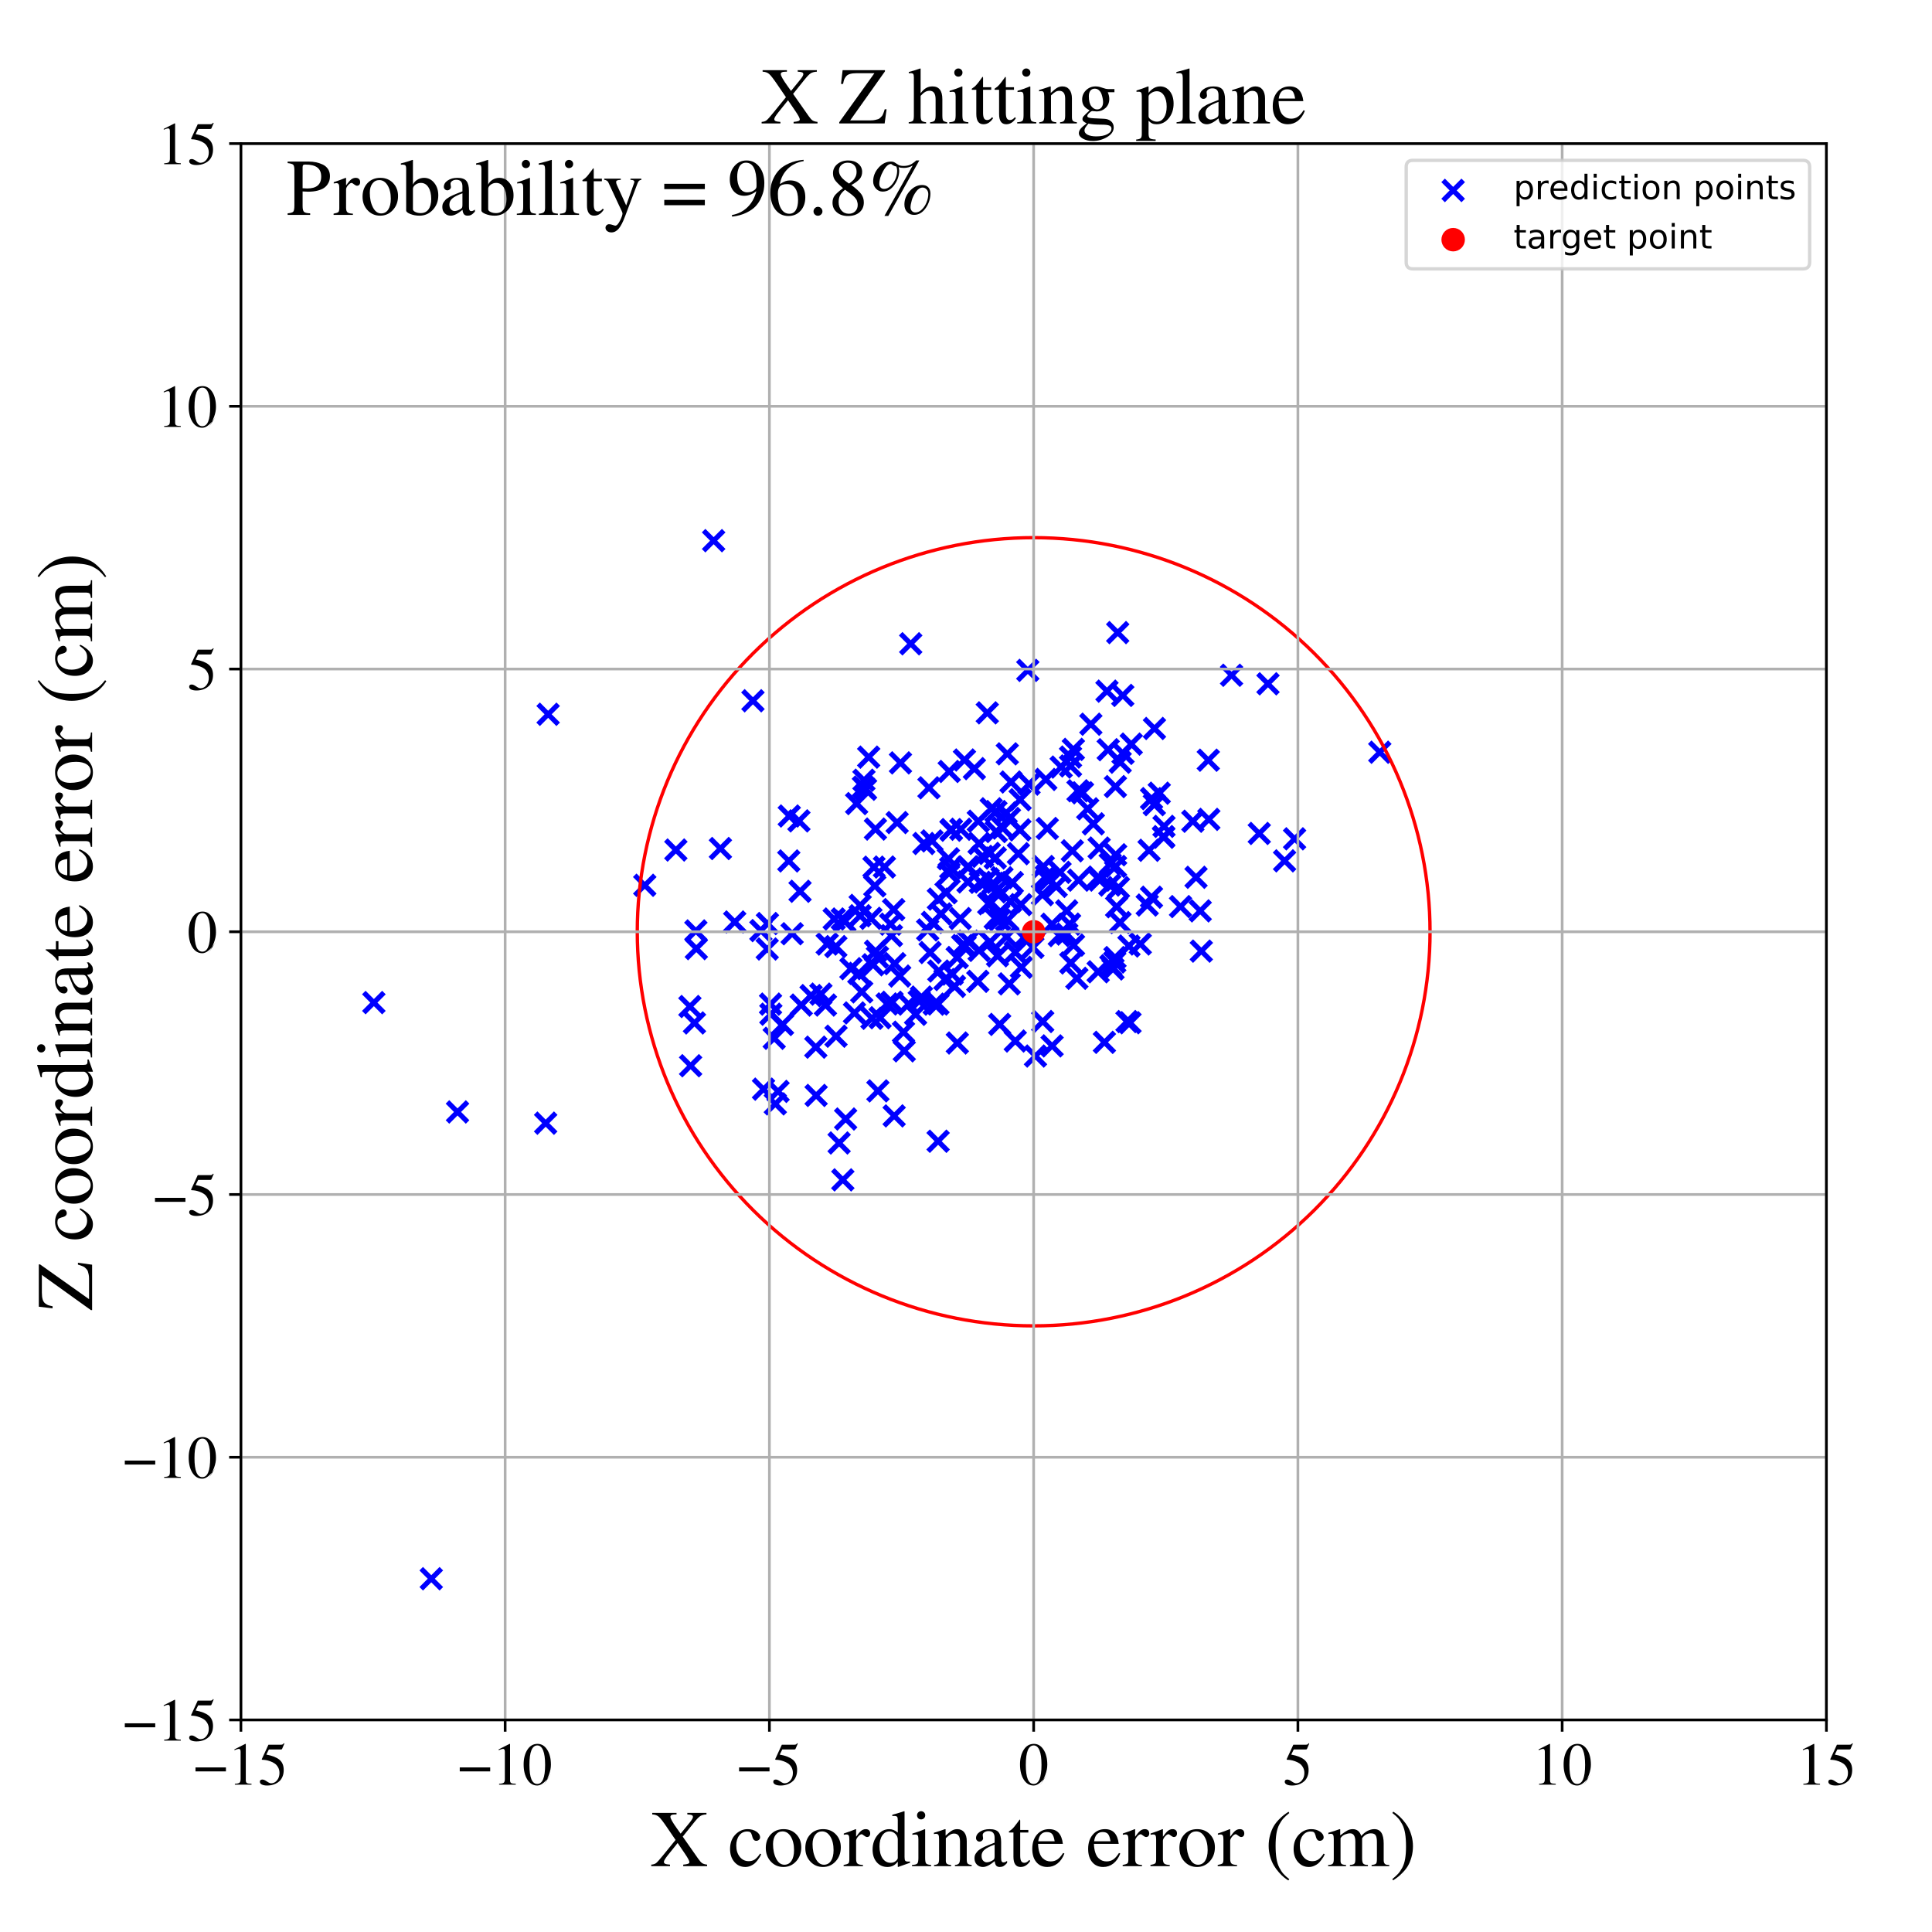 <?xml version="1.0" encoding="utf-8" standalone="no"?>
<!DOCTYPE svg PUBLIC "-//W3C//DTD SVG 1.1//EN"
  "http://www.w3.org/Graphics/SVG/1.1/DTD/svg11.dtd">
<!-- Created with matplotlib (https://matplotlib.org/) -->
<svg height="576pt" version="1.1" viewBox="0 0 576 576" width="576pt" xmlns="http://www.w3.org/2000/svg" xmlns:xlink="http://www.w3.org/1999/xlink">
 <defs>
  <style type="text/css">
*{stroke-linecap:butt;stroke-linejoin:round;}
  </style>
 </defs>
 <g id="figure_1">
  <g id="patch_1">
   <path d="M 0 576 
L 576 576 
L 576 0 
L 0 0 
z
" style="fill:#ffffff;"/>
  </g>
  <g id="axes_1">
   <g id="patch_2">
    <path d="M 71.822 512.784 
L 544.52 512.784 
L 544.52 42.802 
L 71.822 42.802 
z
" style="fill:#ffffff;"/>
   </g>
   <g id="PathCollection_1">
    <defs>
     <path d="M -3 3 
L 3 -3 
M -3 -3 
L 3 3 
" id="m0381ca3ba7" style="stroke:#0000ff;stroke-width:1.5;"/>
    </defs>
    <g clip-path="url(#p5bdbba6355)">
     <use style="fill:#0000ff;stroke:#0000ff;stroke-width:1.5;" x="303.62" xlink:href="#m0381ca3ba7" y="254.517"/>
     <use style="fill:#0000ff;stroke:#0000ff;stroke-width:1.5;" x="272.97" xlink:href="#m0381ca3ba7" y="302.409"/>
     <use style="fill:#0000ff;stroke:#0000ff;stroke-width:1.5;" x="297.404" xlink:href="#m0381ca3ba7" y="284.956"/>
     <use style="fill:#0000ff;stroke:#0000ff;stroke-width:1.5;" x="214.78" xlink:href="#m0381ca3ba7" y="252.979"/>
     <use style="fill:#0000ff;stroke:#0000ff;stroke-width:1.5;" x="333.909" xlink:href="#m0381ca3ba7" y="275.046"/>
     <use style="fill:#0000ff;stroke:#0000ff;stroke-width:1.5;" x="312.23" xlink:href="#m0381ca3ba7" y="247.002"/>
     <use style="fill:#0000ff;stroke:#0000ff;stroke-width:1.5;" x="280.536" xlink:href="#m0381ca3ba7" y="272.475"/>
     <use style="fill:#0000ff;stroke:#0000ff;stroke-width:1.5;" x="256.051" xlink:href="#m0381ca3ba7" y="290.191"/>
     <use style="fill:#0000ff;stroke:#0000ff;stroke-width:1.5;" x="246.626" xlink:href="#m0381ca3ba7" y="281.459"/>
     <use style="fill:#0000ff;stroke:#0000ff;stroke-width:1.5;" x="318.051" xlink:href="#m0381ca3ba7" y="278.479"/>
     <use style="fill:#0000ff;stroke:#0000ff;stroke-width:1.5;" x="325.225" xlink:href="#m0381ca3ba7" y="215.914"/>
     <use style="fill:#0000ff;stroke:#0000ff;stroke-width:1.5;" x="251.278" xlink:href="#m0381ca3ba7" y="351.761"/>
     <use style="fill:#0000ff;stroke:#0000ff;stroke-width:1.5;" x="332.346" xlink:href="#m0381ca3ba7" y="286.8"/>
     <use style="fill:#0000ff;stroke:#0000ff;stroke-width:1.5;" x="274.059" xlink:href="#m0381ca3ba7" y="298.497"/>
     <use style="fill:#0000ff;stroke:#0000ff;stroke-width:1.5;" x="283.444" xlink:href="#m0381ca3ba7" y="258.775"/>
     <use style="fill:#0000ff;stroke:#0000ff;stroke-width:1.5;" x="298.726" xlink:href="#m0381ca3ba7" y="261.677"/>
     <use style="fill:#0000ff;stroke:#0000ff;stroke-width:1.5;" x="243.315" xlink:href="#m0381ca3ba7" y="326.589"/>
     <use style="fill:#0000ff;stroke:#0000ff;stroke-width:1.5;" x="296.708" xlink:href="#m0381ca3ba7" y="273.785"/>
     <use style="fill:#0000ff;stroke:#0000ff;stroke-width:1.5;" x="276.572" xlink:href="#m0381ca3ba7" y="277.249"/>
     <use style="fill:#0000ff;stroke:#0000ff;stroke-width:1.5;" x="367.174" xlink:href="#m0381ca3ba7" y="201.32"/>
     <use style="fill:#0000ff;stroke:#0000ff;stroke-width:1.5;" x="360.239" xlink:href="#m0381ca3ba7" y="226.643"/>
     <use style="fill:#0000ff;stroke:#0000ff;stroke-width:1.5;" x="266.438" xlink:href="#m0381ca3ba7" y="271.185"/>
     <use style="fill:#0000ff;stroke:#0000ff;stroke-width:1.5;" x="346.895" xlink:href="#m0381ca3ba7" y="249.421"/>
     <use style="fill:#0000ff;stroke:#0000ff;stroke-width:1.5;" x="257.578" xlink:href="#m0381ca3ba7" y="232.607"/>
     <use style="fill:#0000ff;stroke:#0000ff;stroke-width:1.5;" x="311.933" xlink:href="#m0381ca3ba7" y="261.186"/>
     <use style="fill:#0000ff;stroke:#0000ff;stroke-width:1.5;" x="279.686" xlink:href="#m0381ca3ba7" y="340.242"/>
     <use style="fill:#0000ff;stroke:#0000ff;stroke-width:1.5;" x="298.033" xlink:href="#m0381ca3ba7" y="305.411"/>
     <use style="fill:#0000ff;stroke:#0000ff;stroke-width:1.5;" x="318.882" xlink:href="#m0381ca3ba7" y="275.517"/>
     <use style="fill:#0000ff;stroke:#0000ff;stroke-width:1.5;" x="253.685" xlink:href="#m0381ca3ba7" y="288.791"/>
     <use style="fill:#0000ff;stroke:#0000ff;stroke-width:1.5;" x="304.137" xlink:href="#m0381ca3ba7" y="238.421"/>
     <use style="fill:#0000ff;stroke:#0000ff;stroke-width:1.5;" x="248.706" xlink:href="#m0381ca3ba7" y="273.981"/>
     <use style="fill:#0000ff;stroke:#0000ff;stroke-width:1.5;" x="319.236" xlink:href="#m0381ca3ba7" y="287.092"/>
     <use style="fill:#0000ff;stroke:#0000ff;stroke-width:1.5;" x="282.051" xlink:href="#m0381ca3ba7" y="266.155"/>
     <use style="fill:#0000ff;stroke:#0000ff;stroke-width:1.5;" x="287.736" xlink:href="#m0381ca3ba7" y="282.046"/>
     <use style="fill:#0000ff;stroke:#0000ff;stroke-width:1.5;" x="269.596" xlink:href="#m0381ca3ba7" y="313.295"/>
     <use style="fill:#0000ff;stroke:#0000ff;stroke-width:1.5;" x="128.582" xlink:href="#m0381ca3ba7" y="470.681"/>
     <use style="fill:#0000ff;stroke:#0000ff;stroke-width:1.5;" x="306.426" xlink:href="#m0381ca3ba7" y="199.868"/>
     <use style="fill:#0000ff;stroke:#0000ff;stroke-width:1.5;" x="313.671" xlink:href="#m0381ca3ba7" y="311.817"/>
     <use style="fill:#0000ff;stroke:#0000ff;stroke-width:1.5;" x="260.558" xlink:href="#m0381ca3ba7" y="258.539"/>
     <use style="fill:#0000ff;stroke:#0000ff;stroke-width:1.5;" x="294.777" xlink:href="#m0381ca3ba7" y="269.437"/>
     <use style="fill:#0000ff;stroke:#0000ff;stroke-width:1.5;" x="292.273" xlink:href="#m0381ca3ba7" y="263.049"/>
     <use style="fill:#0000ff;stroke:#0000ff;stroke-width:1.5;" x="294.592" xlink:href="#m0381ca3ba7" y="262.05"/>
     <use style="fill:#0000ff;stroke:#0000ff;stroke-width:1.5;" x="231.965" xlink:href="#m0381ca3ba7" y="325.382"/>
     <use style="fill:#0000ff;stroke:#0000ff;stroke-width:1.5;" x="336.584" xlink:href="#m0381ca3ba7" y="282.044"/>
     <use style="fill:#0000ff;stroke:#0000ff;stroke-width:1.5;" x="298.032" xlink:href="#m0381ca3ba7" y="274.206"/>
     <use style="fill:#0000ff;stroke:#0000ff;stroke-width:1.5;" x="343.313" xlink:href="#m0381ca3ba7" y="238.096"/>
     <use style="fill:#0000ff;stroke:#0000ff;stroke-width:1.5;" x="297.779" xlink:href="#m0381ca3ba7" y="272.681"/>
     <use style="fill:#0000ff;stroke:#0000ff;stroke-width:1.5;" x="294.957" xlink:href="#m0381ca3ba7" y="254.433"/>
     <use style="fill:#0000ff;stroke:#0000ff;stroke-width:1.5;" x="276.954" xlink:href="#m0381ca3ba7" y="234.871"/>
     <use style="fill:#0000ff;stroke:#0000ff;stroke-width:1.5;" x="261.594" xlink:href="#m0381ca3ba7" y="285.339"/>
     <use style="fill:#0000ff;stroke:#0000ff;stroke-width:1.5;" x="333.231" xlink:href="#m0381ca3ba7" y="188.6"/>
     <use style="fill:#0000ff;stroke:#0000ff;stroke-width:1.5;" x="356.582" xlink:href="#m0381ca3ba7" y="261.555"/>
     <use style="fill:#0000ff;stroke:#0000ff;stroke-width:1.5;" x="299.972" xlink:href="#m0381ca3ba7" y="242.36"/>
     <use style="fill:#0000ff;stroke:#0000ff;stroke-width:1.5;" x="332.612" xlink:href="#m0381ca3ba7" y="254.835"/>
     <use style="fill:#0000ff;stroke:#0000ff;stroke-width:1.5;" x="260.806" xlink:href="#m0381ca3ba7" y="264.108"/>
     <use style="fill:#0000ff;stroke:#0000ff;stroke-width:1.5;" x="336.897" xlink:href="#m0381ca3ba7" y="304.915"/>
     <use style="fill:#0000ff;stroke:#0000ff;stroke-width:1.5;" x="291.903" xlink:href="#m0381ca3ba7" y="251.457"/>
     <use style="fill:#0000ff;stroke:#0000ff;stroke-width:1.5;" x="229.726" xlink:href="#m0381ca3ba7" y="299.363"/>
     <use style="fill:#0000ff;stroke:#0000ff;stroke-width:1.5;" x="351.954" xlink:href="#m0381ca3ba7" y="270.291"/>
     <use style="fill:#0000ff;stroke:#0000ff;stroke-width:1.5;" x="296.73" xlink:href="#m0381ca3ba7" y="255.793"/>
     <use style="fill:#0000ff;stroke:#0000ff;stroke-width:1.5;" x="251.88" xlink:href="#m0381ca3ba7" y="274.655"/>
     <use style="fill:#0000ff;stroke:#0000ff;stroke-width:1.5;" x="307.936" xlink:href="#m0381ca3ba7" y="282.451"/>
     <use style="fill:#0000ff;stroke:#0000ff;stroke-width:1.5;" x="332.575" xlink:href="#m0381ca3ba7" y="258.314"/>
     <use style="fill:#0000ff;stroke:#0000ff;stroke-width:1.5;" x="278.008" xlink:href="#m0381ca3ba7" y="274.99"/>
     <use style="fill:#0000ff;stroke:#0000ff;stroke-width:1.5;" x="219.05" xlink:href="#m0381ca3ba7" y="274.872"/>
     <use style="fill:#0000ff;stroke:#0000ff;stroke-width:1.5;" x="288.671" xlink:href="#m0381ca3ba7" y="280.587"/>
     <use style="fill:#0000ff;stroke:#0000ff;stroke-width:1.5;" x="320.011" xlink:href="#m0381ca3ba7" y="223.413"/>
     <use style="fill:#0000ff;stroke:#0000ff;stroke-width:1.5;" x="226.85" xlink:href="#m0381ca3ba7" y="277.447"/>
     <use style="fill:#0000ff;stroke:#0000ff;stroke-width:1.5;" x="321.392" xlink:href="#m0381ca3ba7" y="235.763"/>
     <use style="fill:#0000ff;stroke:#0000ff;stroke-width:1.5;" x="258.99" xlink:href="#m0381ca3ba7" y="225.73"/>
     <use style="fill:#0000ff;stroke:#0000ff;stroke-width:1.5;" x="344.189" xlink:href="#m0381ca3ba7" y="217.183"/>
     <use style="fill:#0000ff;stroke:#0000ff;stroke-width:1.5;" x="258.064" xlink:href="#m0381ca3ba7" y="235.304"/>
     <use style="fill:#0000ff;stroke:#0000ff;stroke-width:1.5;" x="270.886" xlink:href="#m0381ca3ba7" y="299.366"/>
     <use style="fill:#0000ff;stroke:#0000ff;stroke-width:1.5;" x="327.468" xlink:href="#m0381ca3ba7" y="261.482"/>
     <use style="fill:#0000ff;stroke:#0000ff;stroke-width:1.5;" x="271.521" xlink:href="#m0381ca3ba7" y="191.93"/>
     <use style="fill:#0000ff;stroke:#0000ff;stroke-width:1.5;" x="282.761" xlink:href="#m0381ca3ba7" y="256.033"/>
     <use style="fill:#0000ff;stroke:#0000ff;stroke-width:1.5;" x="334.813" xlink:href="#m0381ca3ba7" y="224.601"/>
     <use style="fill:#0000ff;stroke:#0000ff;stroke-width:1.5;" x="319.704" xlink:href="#m0381ca3ba7" y="253.66"/>
     <use style="fill:#0000ff;stroke:#0000ff;stroke-width:1.5;" x="325.966" xlink:href="#m0381ca3ba7" y="245.611"/>
     <use style="fill:#0000ff;stroke:#0000ff;stroke-width:1.5;" x="-1" xlink:href="#m0381ca3ba7" y="251.464"/>
     <use style="fill:#0000ff;stroke:#0000ff;stroke-width:1.5;" x="-1" xlink:href="#m0381ca3ba7" y="252.585"/>
     <use style="fill:#0000ff;stroke:#0000ff;stroke-width:1.5;" x="343.304" xlink:href="#m0381ca3ba7" y="267.49"/>
     <use style="fill:#0000ff;stroke:#0000ff;stroke-width:1.5;" x="212.764" xlink:href="#m0381ca3ba7" y="161.197"/>
     <use style="fill:#0000ff;stroke:#0000ff;stroke-width:1.5;" x="246.095" xlink:href="#m0381ca3ba7" y="299.644"/>
     <use style="fill:#0000ff;stroke:#0000ff;stroke-width:1.5;" x="260.301" xlink:href="#m0381ca3ba7" y="287.635"/>
     <use style="fill:#0000ff;stroke:#0000ff;stroke-width:1.5;" x="304.071" xlink:href="#m0381ca3ba7" y="247.414"/>
     <use style="fill:#0000ff;stroke:#0000ff;stroke-width:1.5;" x="332.544" xlink:href="#m0381ca3ba7" y="234.512"/>
     <use style="fill:#0000ff;stroke:#0000ff;stroke-width:1.5;" x="382.984" xlink:href="#m0381ca3ba7" y="256.648"/>
     <use style="fill:#0000ff;stroke:#0000ff;stroke-width:1.5;" x="224.478" xlink:href="#m0381ca3ba7" y="208.925"/>
     <use style="fill:#0000ff;stroke:#0000ff;stroke-width:1.5;" x="288.473" xlink:href="#m0381ca3ba7" y="258.521"/>
     <use style="fill:#0000ff;stroke:#0000ff;stroke-width:1.5;" x="297.001" xlink:href="#m0381ca3ba7" y="247.913"/>
     <use style="fill:#0000ff;stroke:#0000ff;stroke-width:1.5;" x="342.577" xlink:href="#m0381ca3ba7" y="253.504"/>
     <use style="fill:#0000ff;stroke:#0000ff;stroke-width:1.5;" x="136.403" xlink:href="#m0381ca3ba7" y="331.512"/>
     <use style="fill:#0000ff;stroke:#0000ff;stroke-width:1.5;" x="312.895" xlink:href="#m0381ca3ba7" y="262.199"/>
     <use style="fill:#0000ff;stroke:#0000ff;stroke-width:1.5;" x="192.231" xlink:href="#m0381ca3ba7" y="263.939"/>
     <use style="fill:#0000ff;stroke:#0000ff;stroke-width:1.5;" x="319.167" xlink:href="#m0381ca3ba7" y="225.703"/>
     <use style="fill:#0000ff;stroke:#0000ff;stroke-width:1.5;" x="316.037" xlink:href="#m0381ca3ba7" y="260.068"/>
     <use style="fill:#0000ff;stroke:#0000ff;stroke-width:1.5;" x="283.525" xlink:href="#m0381ca3ba7" y="247.514"/>
     <use style="fill:#0000ff;stroke:#0000ff;stroke-width:1.5;" x="337.267" xlink:href="#m0381ca3ba7" y="221.841"/>
     <use style="fill:#0000ff;stroke:#0000ff;stroke-width:1.5;" x="250.173" xlink:href="#m0381ca3ba7" y="340.761"/>
     <use style="fill:#0000ff;stroke:#0000ff;stroke-width:1.5;" x="282.994" xlink:href="#m0381ca3ba7" y="230.004"/>
     <use style="fill:#0000ff;stroke:#0000ff;stroke-width:1.5;" x="275.434" xlink:href="#m0381ca3ba7" y="251.478"/>
     <use style="fill:#0000ff;stroke:#0000ff;stroke-width:1.5;" x="233.298" xlink:href="#m0381ca3ba7" y="305.441"/>
     <use style="fill:#0000ff;stroke:#0000ff;stroke-width:1.5;" x="302.692" xlink:href="#m0381ca3ba7" y="310.367"/>
     <use style="fill:#0000ff;stroke:#0000ff;stroke-width:1.5;" x="331.182" xlink:href="#m0381ca3ba7" y="287.919"/>
     <use style="fill:#0000ff;stroke:#0000ff;stroke-width:1.5;" x="322.734" xlink:href="#m0381ca3ba7" y="236.357"/>
     <use style="fill:#0000ff;stroke:#0000ff;stroke-width:1.5;" x="300.314" xlink:href="#m0381ca3ba7" y="224.75"/>
     <use style="fill:#0000ff;stroke:#0000ff;stroke-width:1.5;" x="287.541" xlink:href="#m0381ca3ba7" y="226.583"/>
     <use style="fill:#0000ff;stroke:#0000ff;stroke-width:1.5;" x="256.451" xlink:href="#m0381ca3ba7" y="269.924"/>
     <use style="fill:#0000ff;stroke:#0000ff;stroke-width:1.5;" x="268.233" xlink:href="#m0381ca3ba7" y="290.997"/>
     <use style="fill:#0000ff;stroke:#0000ff;stroke-width:1.5;" x="256.433" xlink:href="#m0381ca3ba7" y="273.013"/>
     <use style="fill:#0000ff;stroke:#0000ff;stroke-width:1.5;" x="345.618" xlink:href="#m0381ca3ba7" y="236.48"/>
     <use style="fill:#0000ff;stroke:#0000ff;stroke-width:1.5;" x="230.82" xlink:href="#m0381ca3ba7" y="309.552"/>
     <use style="fill:#0000ff;stroke:#0000ff;stroke-width:1.5;" x="286.292" xlink:href="#m0381ca3ba7" y="273.851"/>
     <use style="fill:#0000ff;stroke:#0000ff;stroke-width:1.5;" x="279.651" xlink:href="#m0381ca3ba7" y="299.33"/>
     <use style="fill:#0000ff;stroke:#0000ff;stroke-width:1.5;" x="256.913" xlink:href="#m0381ca3ba7" y="295.713"/>
     <use style="fill:#0000ff;stroke:#0000ff;stroke-width:1.5;" x="162.686" xlink:href="#m0381ca3ba7" y="334.86"/>
     <use style="fill:#0000ff;stroke:#0000ff;stroke-width:1.5;" x="314.875" xlink:href="#m0381ca3ba7" y="264.266"/>
     <use style="fill:#0000ff;stroke:#0000ff;stroke-width:1.5;" x="235.169" xlink:href="#m0381ca3ba7" y="256.675"/>
     <use style="fill:#0000ff;stroke:#0000ff;stroke-width:1.5;" x="295.17" xlink:href="#m0381ca3ba7" y="280.868"/>
     <use style="fill:#0000ff;stroke:#0000ff;stroke-width:1.5;" x="205.685" xlink:href="#m0381ca3ba7" y="300.081"/>
     <use style="fill:#0000ff;stroke:#0000ff;stroke-width:1.5;" x="265.773" xlink:href="#m0381ca3ba7" y="278.951"/>
     <use style="fill:#0000ff;stroke:#0000ff;stroke-width:1.5;" x="300.095" xlink:href="#m0381ca3ba7" y="279.29"/>
     <use style="fill:#0000ff;stroke:#0000ff;stroke-width:1.5;" x="311.055" xlink:href="#m0381ca3ba7" y="258.336"/>
     <use style="fill:#0000ff;stroke:#0000ff;stroke-width:1.5;" x="284.576" xlink:href="#m0381ca3ba7" y="294.08"/>
     <use style="fill:#0000ff;stroke:#0000ff;stroke-width:1.5;" x="205.899" xlink:href="#m0381ca3ba7" y="317.734"/>
     <use style="fill:#0000ff;stroke:#0000ff;stroke-width:1.5;" x="229.82" xlink:href="#m0381ca3ba7" y="302.366"/>
     <use style="fill:#0000ff;stroke:#0000ff;stroke-width:1.5;" x="327.853" xlink:href="#m0381ca3ba7" y="262.391"/>
     <use style="fill:#0000ff;stroke:#0000ff;stroke-width:1.5;" x="330.881" xlink:href="#m0381ca3ba7" y="263.872"/>
     <use style="fill:#0000ff;stroke:#0000ff;stroke-width:1.5;" x="244.734" xlink:href="#m0381ca3ba7" y="296.379"/>
     <use style="fill:#0000ff;stroke:#0000ff;stroke-width:1.5;" x="332.423" xlink:href="#m0381ca3ba7" y="285.484"/>
     <use style="fill:#0000ff;stroke:#0000ff;stroke-width:1.5;" x="294.349" xlink:href="#m0381ca3ba7" y="212.528"/>
     <use style="fill:#0000ff;stroke:#0000ff;stroke-width:1.5;" x="261.739" xlink:href="#m0381ca3ba7" y="325.234"/>
     <use style="fill:#0000ff;stroke:#0000ff;stroke-width:1.5;" x="298.957" xlink:href="#m0381ca3ba7" y="246.892"/>
     <use style="fill:#0000ff;stroke:#0000ff;stroke-width:1.5;" x="255.398" xlink:href="#m0381ca3ba7" y="239.577"/>
     <use style="fill:#0000ff;stroke:#0000ff;stroke-width:1.5;" x="378.03" xlink:href="#m0381ca3ba7" y="203.865"/>
     <use style="fill:#0000ff;stroke:#0000ff;stroke-width:1.5;" x="207.602" xlink:href="#m0381ca3ba7" y="282.815"/>
     <use style="fill:#0000ff;stroke:#0000ff;stroke-width:1.5;" x="295.481" xlink:href="#m0381ca3ba7" y="269.036"/>
     <use style="fill:#0000ff;stroke:#0000ff;stroke-width:1.5;" x="310.78" xlink:href="#m0381ca3ba7" y="266.737"/>
     <use style="fill:#0000ff;stroke:#0000ff;stroke-width:1.5;" x="324.288" xlink:href="#m0381ca3ba7" y="241.14"/>
     <use style="fill:#0000ff;stroke:#0000ff;stroke-width:1.5;" x="360.396" xlink:href="#m0381ca3ba7" y="244.288"/>
     <use style="fill:#0000ff;stroke:#0000ff;stroke-width:1.5;" x="347.03" xlink:href="#m0381ca3ba7" y="246.368"/>
     <use style="fill:#0000ff;stroke:#0000ff;stroke-width:1.5;" x="282.963" xlink:href="#m0381ca3ba7" y="260.319"/>
     <use style="fill:#0000ff;stroke:#0000ff;stroke-width:1.5;" x="315.813" xlink:href="#m0381ca3ba7" y="278.931"/>
     <use style="fill:#0000ff;stroke:#0000ff;stroke-width:1.5;" x="292.901" xlink:href="#m0381ca3ba7" y="255.322"/>
     <use style="fill:#0000ff;stroke:#0000ff;stroke-width:1.5;" x="333.457" xlink:href="#m0381ca3ba7" y="264.622"/>
     <use style="fill:#0000ff;stroke:#0000ff;stroke-width:1.5;" x="288.726" xlink:href="#m0381ca3ba7" y="258.44"/>
     <use style="fill:#0000ff;stroke:#0000ff;stroke-width:1.5;" x="333.972" xlink:href="#m0381ca3ba7" y="227.248"/>
     <use style="fill:#0000ff;stroke:#0000ff;stroke-width:1.5;" x="321.562" xlink:href="#m0381ca3ba7" y="262.413"/>
     <use style="fill:#0000ff;stroke:#0000ff;stroke-width:1.5;" x="291.91" xlink:href="#m0381ca3ba7" y="283.35"/>
     <use style="fill:#0000ff;stroke:#0000ff;stroke-width:1.5;" x="252.116" xlink:href="#m0381ca3ba7" y="333.615"/>
     <use style="fill:#0000ff;stroke:#0000ff;stroke-width:1.5;" x="285.415" xlink:href="#m0381ca3ba7" y="310.958"/>
     <use style="fill:#0000ff;stroke:#0000ff;stroke-width:1.5;" x="163.419" xlink:href="#m0381ca3ba7" y="212.952"/>
     <use style="fill:#0000ff;stroke:#0000ff;stroke-width:1.5;" x="318.016" xlink:href="#m0381ca3ba7" y="271.565"/>
     <use style="fill:#0000ff;stroke:#0000ff;stroke-width:1.5;" x="286.992" xlink:href="#m0381ca3ba7" y="281.881"/>
     <use style="fill:#0000ff;stroke:#0000ff;stroke-width:1.5;" x="316.371" xlink:href="#m0381ca3ba7" y="228.695"/>
     <use style="fill:#0000ff;stroke:#0000ff;stroke-width:1.5;" x="285.374" xlink:href="#m0381ca3ba7" y="285.461"/>
     <use style="fill:#0000ff;stroke:#0000ff;stroke-width:1.5;" x="264.483" xlink:href="#m0381ca3ba7" y="299.314"/>
     <use style="fill:#0000ff;stroke:#0000ff;stroke-width:1.5;" x="278.506" xlink:href="#m0381ca3ba7" y="299.376"/>
     <use style="fill:#0000ff;stroke:#0000ff;stroke-width:1.5;" x="279.889" xlink:href="#m0381ca3ba7" y="289.494"/>
     <use style="fill:#0000ff;stroke:#0000ff;stroke-width:1.5;" x="330.028" xlink:href="#m0381ca3ba7" y="206.058"/>
     <use style="fill:#0000ff;stroke:#0000ff;stroke-width:1.5;" x="342.032" xlink:href="#m0381ca3ba7" y="269.83"/>
     <use style="fill:#0000ff;stroke:#0000ff;stroke-width:1.5;" x="283.641" xlink:href="#m0381ca3ba7" y="247.339"/>
     <use style="fill:#0000ff;stroke:#0000ff;stroke-width:1.5;" x="296.926" xlink:href="#m0381ca3ba7" y="241.955"/>
     <use style="fill:#0000ff;stroke:#0000ff;stroke-width:1.5;" x="301.262" xlink:href="#m0381ca3ba7" y="268.778"/>
     <use style="fill:#0000ff;stroke:#0000ff;stroke-width:1.5;" x="357.828" xlink:href="#m0381ca3ba7" y="271.566"/>
     <use style="fill:#0000ff;stroke:#0000ff;stroke-width:1.5;" x="320.058" xlink:href="#m0381ca3ba7" y="281.763"/>
     <use style="fill:#0000ff;stroke:#0000ff;stroke-width:1.5;" x="290.501" xlink:href="#m0381ca3ba7" y="229.155"/>
     <use style="fill:#0000ff;stroke:#0000ff;stroke-width:1.5;" x="306.789" xlink:href="#m0381ca3ba7" y="233.775"/>
     <use style="fill:#0000ff;stroke:#0000ff;stroke-width:1.5;" x="267.475" xlink:href="#m0381ca3ba7" y="245.238"/>
     <use style="fill:#0000ff;stroke:#0000ff;stroke-width:1.5;" x="228.802" xlink:href="#m0381ca3ba7" y="275.338"/>
     <use style="fill:#0000ff;stroke:#0000ff;stroke-width:1.5;" x="231.15" xlink:href="#m0381ca3ba7" y="329.109"/>
     <use style="fill:#0000ff;stroke:#0000ff;stroke-width:1.5;" x="286.45" xlink:href="#m0381ca3ba7" y="247.233"/>
     <use style="fill:#0000ff;stroke:#0000ff;stroke-width:1.5;" x="228.736" xlink:href="#m0381ca3ba7" y="282.929"/>
     <use style="fill:#0000ff;stroke:#0000ff;stroke-width:1.5;" x="291.526" xlink:href="#m0381ca3ba7" y="292.57"/>
     <use style="fill:#0000ff;stroke:#0000ff;stroke-width:1.5;" x="269.363" xlink:href="#m0381ca3ba7" y="307.729"/>
     <use style="fill:#0000ff;stroke:#0000ff;stroke-width:1.5;" x="238.521" xlink:href="#m0381ca3ba7" y="265.724"/>
     <use style="fill:#0000ff;stroke:#0000ff;stroke-width:1.5;" x="265.518" xlink:href="#m0381ca3ba7" y="275.534"/>
     <use style="fill:#0000ff;stroke:#0000ff;stroke-width:1.5;" x="346.947" xlink:href="#m0381ca3ba7" y="249.62"/>
     <use style="fill:#0000ff;stroke:#0000ff;stroke-width:1.5;" x="310.874" xlink:href="#m0381ca3ba7" y="304.546"/>
     <use style="fill:#0000ff;stroke:#0000ff;stroke-width:1.5;" x="295.509" xlink:href="#m0381ca3ba7" y="241.131"/>
     <use style="fill:#0000ff;stroke:#0000ff;stroke-width:1.5;" x="375.436" xlink:href="#m0381ca3ba7" y="248.482"/>
     <use style="fill:#0000ff;stroke:#0000ff;stroke-width:1.5;" x="296.073" xlink:href="#m0381ca3ba7" y="263.332"/>
     <use style="fill:#0000ff;stroke:#0000ff;stroke-width:1.5;" x="235.31" xlink:href="#m0381ca3ba7" y="243.278"/>
     <use style="fill:#0000ff;stroke:#0000ff;stroke-width:1.5;" x="301.426" xlink:href="#m0381ca3ba7" y="233.144"/>
     <use style="fill:#0000ff;stroke:#0000ff;stroke-width:1.5;" x="238.882" xlink:href="#m0381ca3ba7" y="299.649"/>
     <use style="fill:#0000ff;stroke:#0000ff;stroke-width:1.5;" x="355.635" xlink:href="#m0381ca3ba7" y="244.838"/>
     <use style="fill:#0000ff;stroke:#0000ff;stroke-width:1.5;" x="300.424" xlink:href="#m0381ca3ba7" y="274.305"/>
     <use style="fill:#0000ff;stroke:#0000ff;stroke-width:1.5;" x="327.399" xlink:href="#m0381ca3ba7" y="289.723"/>
     <use style="fill:#0000ff;stroke:#0000ff;stroke-width:1.5;" x="257.417" xlink:href="#m0381ca3ba7" y="234.673"/>
     <use style="fill:#0000ff;stroke:#0000ff;stroke-width:1.5;" x="277.297" xlink:href="#m0381ca3ba7" y="283.98"/>
     <use style="fill:#0000ff;stroke:#0000ff;stroke-width:1.5;" x="277.862" xlink:href="#m0381ca3ba7" y="250.705"/>
     <use style="fill:#0000ff;stroke:#0000ff;stroke-width:1.5;" x="305.282" xlink:href="#m0381ca3ba7" y="279.526"/>
     <use style="fill:#0000ff;stroke:#0000ff;stroke-width:1.5;" x="312.156" xlink:href="#m0381ca3ba7" y="262.071"/>
     <use style="fill:#0000ff;stroke:#0000ff;stroke-width:1.5;" x="254.745" xlink:href="#m0381ca3ba7" y="301.991"/>
     <use style="fill:#0000ff;stroke:#0000ff;stroke-width:1.5;" x="302.676" xlink:href="#m0381ca3ba7" y="283.92"/>
     <use style="fill:#0000ff;stroke:#0000ff;stroke-width:1.5;" x="308.715" xlink:href="#m0381ca3ba7" y="314.844"/>
     <use style="fill:#0000ff;stroke:#0000ff;stroke-width:1.5;" x="-1" xlink:href="#m0381ca3ba7" y="320.16"/>
     <use style="fill:#0000ff;stroke:#0000ff;stroke-width:1.5;" x="-1" xlink:href="#m0381ca3ba7" y="315.617"/>
     <use style="fill:#0000ff;stroke:#0000ff;stroke-width:1.5;" x="281.723" xlink:href="#m0381ca3ba7" y="292.049"/>
     <use style="fill:#0000ff;stroke:#0000ff;stroke-width:1.5;" x="263.682" xlink:href="#m0381ca3ba7" y="258.491"/>
     <use style="fill:#0000ff;stroke:#0000ff;stroke-width:1.5;" x="321.057" xlink:href="#m0381ca3ba7" y="291.671"/>
     <use style="fill:#0000ff;stroke:#0000ff;stroke-width:1.5;" x="262.386" xlink:href="#m0381ca3ba7" y="303.418"/>
     <use style="fill:#0000ff;stroke:#0000ff;stroke-width:1.5;" x="335.992" xlink:href="#m0381ca3ba7" y="304.568"/>
     <use style="fill:#0000ff;stroke:#0000ff;stroke-width:1.5;" x="344.149" xlink:href="#m0381ca3ba7" y="239.896"/>
     <use style="fill:#0000ff;stroke:#0000ff;stroke-width:1.5;" x="251.127" xlink:href="#m0381ca3ba7" y="273.989"/>
     <use style="fill:#0000ff;stroke:#0000ff;stroke-width:1.5;" x="291.67" xlink:href="#m0381ca3ba7" y="244.825"/>
     <use style="fill:#0000ff;stroke:#0000ff;stroke-width:1.5;" x="330.989" xlink:href="#m0381ca3ba7" y="257.568"/>
     <use style="fill:#0000ff;stroke:#0000ff;stroke-width:1.5;" x="300.908" xlink:href="#m0381ca3ba7" y="293.321"/>
     <use style="fill:#0000ff;stroke:#0000ff;stroke-width:1.5;" x="279.766" xlink:href="#m0381ca3ba7" y="268.06"/>
     <use style="fill:#0000ff;stroke:#0000ff;stroke-width:1.5;" x="327.687" xlink:href="#m0381ca3ba7" y="252.831"/>
     <use style="fill:#0000ff;stroke:#0000ff;stroke-width:1.5;" x="201.498" xlink:href="#m0381ca3ba7" y="253.422"/>
     <use style="fill:#0000ff;stroke:#0000ff;stroke-width:1.5;" x="301.803" xlink:href="#m0381ca3ba7" y="263.122"/>
     <use style="fill:#0000ff;stroke:#0000ff;stroke-width:1.5;" x="304.358" xlink:href="#m0381ca3ba7" y="269.703"/>
     <use style="fill:#0000ff;stroke:#0000ff;stroke-width:1.5;" x="358.158" xlink:href="#m0381ca3ba7" y="283.565"/>
     <use style="fill:#0000ff;stroke:#0000ff;stroke-width:1.5;" x="207.046" xlink:href="#m0381ca3ba7" y="304.976"/>
     <use style="fill:#0000ff;stroke:#0000ff;stroke-width:1.5;" x="385.965" xlink:href="#m0381ca3ba7" y="250.084"/>
     <use style="fill:#0000ff;stroke:#0000ff;stroke-width:1.5;" x="236.164" xlink:href="#m0381ca3ba7" y="278.383"/>
     <use style="fill:#0000ff;stroke:#0000ff;stroke-width:1.5;" x="266.579" xlink:href="#m0381ca3ba7" y="332.687"/>
     <use style="fill:#0000ff;stroke:#0000ff;stroke-width:1.5;" x="339.964" xlink:href="#m0381ca3ba7" y="281.439"/>
     <use style="fill:#0000ff;stroke:#0000ff;stroke-width:1.5;" x="313.637" xlink:href="#m0381ca3ba7" y="275.555"/>
     <use style="fill:#0000ff;stroke:#0000ff;stroke-width:1.5;" x="330.399" xlink:href="#m0381ca3ba7" y="223.512"/>
     <use style="fill:#0000ff;stroke:#0000ff;stroke-width:1.5;" x="300.955" xlink:href="#m0381ca3ba7" y="244.028"/>
     <use style="fill:#0000ff;stroke:#0000ff;stroke-width:1.5;" x="319.163" xlink:href="#m0381ca3ba7" y="228.351"/>
     <use style="fill:#0000ff;stroke:#0000ff;stroke-width:1.5;" x="331.828" xlink:href="#m0381ca3ba7" y="288.889"/>
     <use style="fill:#0000ff;stroke:#0000ff;stroke-width:1.5;" x="296.776" xlink:href="#m0381ca3ba7" y="265.893"/>
     <use style="fill:#0000ff;stroke:#0000ff;stroke-width:1.5;" x="274.709" xlink:href="#m0381ca3ba7" y="297.26"/>
     <use style="fill:#0000ff;stroke:#0000ff;stroke-width:1.5;" x="111.462" xlink:href="#m0381ca3ba7" y="298.912"/>
     <use style="fill:#0000ff;stroke:#0000ff;stroke-width:1.5;" x="411.366" xlink:href="#m0381ca3ba7" y="224.27"/>
     <use style="fill:#0000ff;stroke:#0000ff;stroke-width:1.5;" x="260.999" xlink:href="#m0381ca3ba7" y="247.18"/>
     <use style="fill:#0000ff;stroke:#0000ff;stroke-width:1.5;" x="249.193" xlink:href="#m0381ca3ba7" y="282.215"/>
     <use style="fill:#0000ff;stroke:#0000ff;stroke-width:1.5;" x="288.583" xlink:href="#m0381ca3ba7" y="262.936"/>
     <use style="fill:#0000ff;stroke:#0000ff;stroke-width:1.5;" x="259.96" xlink:href="#m0381ca3ba7" y="303.592"/>
     <use style="fill:#0000ff;stroke:#0000ff;stroke-width:1.5;" x="304.513" xlink:href="#m0381ca3ba7" y="288.387"/>
     <use style="fill:#0000ff;stroke:#0000ff;stroke-width:1.5;" x="241.808" xlink:href="#m0381ca3ba7" y="296.829"/>
     <use style="fill:#0000ff;stroke:#0000ff;stroke-width:1.5;" x="268.463" xlink:href="#m0381ca3ba7" y="227.444"/>
     <use style="fill:#0000ff;stroke:#0000ff;stroke-width:1.5;" x="332.904" xlink:href="#m0381ca3ba7" y="270.325"/>
     <use style="fill:#0000ff;stroke:#0000ff;stroke-width:1.5;" x="249.248" xlink:href="#m0381ca3ba7" y="308.937"/>
     <use style="fill:#0000ff;stroke:#0000ff;stroke-width:1.5;" x="265.956" xlink:href="#m0381ca3ba7" y="298.811"/>
     <use style="fill:#0000ff;stroke:#0000ff;stroke-width:1.5;" x="207.466" xlink:href="#m0381ca3ba7" y="277.543"/>
     <use style="fill:#0000ff;stroke:#0000ff;stroke-width:1.5;" x="266.727" xlink:href="#m0381ca3ba7" y="287.292"/>
     <use style="fill:#0000ff;stroke:#0000ff;stroke-width:1.5;" x="259.656" xlink:href="#m0381ca3ba7" y="273.786"/>
     <use style="fill:#0000ff;stroke:#0000ff;stroke-width:1.5;" x="311.795" xlink:href="#m0381ca3ba7" y="232.382"/>
     <use style="fill:#0000ff;stroke:#0000ff;stroke-width:1.5;" x="238.185" xlink:href="#m0381ca3ba7" y="244.733"/>
     <use style="fill:#0000ff;stroke:#0000ff;stroke-width:1.5;" x="283.878" xlink:href="#m0381ca3ba7" y="290.409"/>
     <use style="fill:#0000ff;stroke:#0000ff;stroke-width:1.5;" x="227.633" xlink:href="#m0381ca3ba7" y="324.716"/>
     <use style="fill:#0000ff;stroke:#0000ff;stroke-width:1.5;" x="261.03" xlink:href="#m0381ca3ba7" y="283.614"/>
     <use style="fill:#0000ff;stroke:#0000ff;stroke-width:1.5;" x="334.742" xlink:href="#m0381ca3ba7" y="207.324"/>
     <use style="fill:#0000ff;stroke:#0000ff;stroke-width:1.5;" x="329.263" xlink:href="#m0381ca3ba7" y="310.754"/>
     <use style="fill:#0000ff;stroke:#0000ff;stroke-width:1.5;" x="243.223" xlink:href="#m0381ca3ba7" y="312.195"/>
    </g>
   </g>
   <g id="PathCollection_2">
    <defs>
     <path d="M 0 3 
C 0.796 3 1.559 2.684 2.121 2.121 
C 2.684 1.559 3 0.796 3 0 
C 3 -0.796 2.684 -1.559 2.121 -2.121 
C 1.559 -2.684 0.796 -3 0 -3 
C -0.796 -3 -1.559 -2.684 -2.121 -2.121 
C -2.684 -1.559 -3 -0.796 -3 0 
C -3 0.796 -2.684 1.559 -2.121 2.121 
C -1.559 2.684 -0.796 3 0 3 
z
" id="m6852b6bec2" style="stroke:#ff0000;"/>
    </defs>
    <g clip-path="url(#p5bdbba6355)">
     <use style="fill:#ff0000;stroke:#ff0000;" x="308.171" xlink:href="#m6852b6bec2" y="277.793"/>
    </g>
   </g>
   <g id="patch_3">
    <path clip-path="url(#p5bdbba6355)" d="M 308.171 395.288 
C 339.511 395.288 369.572 382.908 391.733 360.875 
C 413.894 338.841 426.346 308.953 426.346 277.793 
C 426.346 246.633 413.894 216.745 391.733 194.711 
C 369.572 172.677 339.511 160.297 308.171 160.297 
C 276.831 160.297 246.77 172.677 224.609 194.711 
C 202.448 216.745 189.997 246.633 189.997 277.793 
C 189.997 308.953 202.448 338.841 224.609 360.875 
C 246.77 382.908 276.831 395.288 308.171 395.288 
z
" style="fill:none;stroke:#ff0000;stroke-linejoin:miter;"/>
   </g>
   <g id="matplotlib.axis_1">
    <g id="xtick_1">
     <g id="line2d_1">
      <path clip-path="url(#p5bdbba6355)" d="M 71.822 512.784 
L 71.822 42.802 
" style="fill:none;stroke:#b0b0b0;stroke-linecap:square;stroke-width:0.8;"/>
     </g>
     <g id="line2d_2">
      <defs>
       <path d="M 0 0 
L 0 3.5 
" id="ma60514ef8e" style="stroke:#000000;stroke-width:0.8;"/>
      </defs>
      <g>
       <use style="stroke:#000000;stroke-width:0.8;" x="71.822" xlink:href="#ma60514ef8e" y="512.784"/>
      </g>
     </g>
     <g id="text_1">
      <!-- −15 -->
      <defs>
       <path d="M 3 22 
L 3 28.594 
L 53.406 28.594 
L 53.406 22 
z
" id="FreeSerif-8722"/>
       <path d="M 18.297 59.297 
Q 16.5 59.297 11.094 57.094 
L 11.094 58.5 
L 29.094 67.594 
L 29.906 67.406 
L 29.906 7.406 
Q 29.906 3.797 31.703 2.688 
Q 33.5 1.594 39.406 1.5 
L 39.406 0 
L 11.797 0 
L 11.797 1.5 
Q 17.406 1.703 19.344 3.141 
Q 21.297 4.594 21.297 9.297 
L 21.297 54.594 
Q 21.297 59.297 18.297 59.297 
z
" id="FreeSerif-49"/>
       <path d="M 35.703 19.406 
Q 35.703 24.703 33.344 28.797 
Q 31 32.906 27.641 35.156 
Q 24.297 37.406 20.141 38.844 
Q 16 40.297 12.953 40.75 
Q 9.906 41.203 7.594 41.203 
Q 6.406 41.203 6.406 42 
Q 6.406 42.297 6.5 42.5 
L 17.406 66.203 
L 38.297 66.203 
Q 39.906 66.203 40.844 66.703 
Q 41.797 67.203 42.906 68.797 
L 43.797 68.094 
L 40 59.203 
Q 39.594 58.297 37.703 58.297 
L 18.094 58.297 
L 13.906 49.797 
Q 28.5 47.203 35.594 41.344 
Q 42.703 35.5 42.703 24.203 
Q 42.703 18.297 40.844 13.688 
Q 39 9.094 36.141 6.297 
Q 33.297 3.5 29.547 1.703 
Q 25.797 -0.094 22.344 -0.75 
Q 18.906 -1.406 15.406 -1.406 
Q 9.797 -1.406 6.5 0.25 
Q 3.203 1.906 3.203 4.797 
Q 3.203 8.5 7.5 8.5 
Q 10.297 8.5 14.75 5.391 
Q 19.203 2.297 21.797 2.297 
Q 27.703 2.297 31.703 7.25 
Q 35.703 12.203 35.703 19.406 
z
" id="FreeSerif-53"/>
      </defs>
      <g transform="translate(57.746 532.077)scale(0.18 -0.18)">
       <use xlink:href="#FreeSerif-8722"/>
       <use x="56.4" xlink:href="#FreeSerif-49"/>
       <use x="106.4" xlink:href="#FreeSerif-53"/>
      </g>
     </g>
    </g>
    <g id="xtick_2">
     <g id="line2d_3">
      <path clip-path="url(#p5bdbba6355)" d="M 150.605 512.784 
L 150.605 42.802 
" style="fill:none;stroke:#b0b0b0;stroke-linecap:square;stroke-width:0.8;"/>
     </g>
     <g id="line2d_4">
      <g>
       <use style="stroke:#000000;stroke-width:0.8;" x="150.605" xlink:href="#ma60514ef8e" y="512.784"/>
      </g>
     </g>
     <g id="text_2">
      <!-- −10 -->
      <defs>
       <path d="M 47.594 17.797 
Q 35.203 -1.406 25 -1.406 
Q 14.797 -1.406 8.594 8.391 
Q 2.406 18.203 2.406 33.594 
Q 2.406 48.094 8.594 57.844 
Q 14.797 67.594 25.406 67.594 
Q 35.203 67.594 41.391 58 
Q 47.594 48.406 47.594 33 
Q 47.594 17.797 35.203 -1.406 
z
M 25.094 65 
Q 12 65 12 32.703 
Q 12 1.203 25 1.203 
Q 38 1.203 38 32.797 
Q 38 48.5 34.703 56.75 
Q 31.406 65 25.094 65 
z
" id="FreeSerif-48"/>
      </defs>
      <g transform="translate(136.529 532.077)scale(0.18 -0.18)">
       <use xlink:href="#FreeSerif-8722"/>
       <use x="56.4" xlink:href="#FreeSerif-49"/>
       <use x="106.4" xlink:href="#FreeSerif-48"/>
      </g>
     </g>
    </g>
    <g id="xtick_3">
     <g id="line2d_5">
      <path clip-path="url(#p5bdbba6355)" d="M 229.388 512.784 
L 229.388 42.802 
" style="fill:none;stroke:#b0b0b0;stroke-linecap:square;stroke-width:0.8;"/>
     </g>
     <g id="line2d_6">
      <g>
       <use style="stroke:#000000;stroke-width:0.8;" x="229.388" xlink:href="#ma60514ef8e" y="512.784"/>
      </g>
     </g>
     <g id="text_3">
      <!-- −5 -->
      <g transform="translate(219.812 532.077)scale(0.18 -0.18)">
       <use xlink:href="#FreeSerif-8722"/>
       <use x="56.4" xlink:href="#FreeSerif-53"/>
      </g>
     </g>
    </g>
    <g id="xtick_4">
     <g id="line2d_7">
      <path clip-path="url(#p5bdbba6355)" d="M 308.171 512.784 
L 308.171 42.802 
" style="fill:none;stroke:#b0b0b0;stroke-linecap:square;stroke-width:0.8;"/>
     </g>
     <g id="line2d_8">
      <g>
       <use style="stroke:#000000;stroke-width:0.8;" x="308.171" xlink:href="#ma60514ef8e" y="512.784"/>
      </g>
     </g>
     <g id="text_4">
      <!-- 0 -->
      <g transform="translate(303.671 532.077)scale(0.18 -0.18)">
       <use xlink:href="#FreeSerif-48"/>
      </g>
     </g>
    </g>
    <g id="xtick_5">
     <g id="line2d_9">
      <path clip-path="url(#p5bdbba6355)" d="M 386.954 512.784 
L 386.954 42.802 
" style="fill:none;stroke:#b0b0b0;stroke-linecap:square;stroke-width:0.8;"/>
     </g>
     <g id="line2d_10">
      <g>
       <use style="stroke:#000000;stroke-width:0.8;" x="386.954" xlink:href="#ma60514ef8e" y="512.784"/>
      </g>
     </g>
     <g id="text_5">
      <!-- 5 -->
      <g transform="translate(382.454 532.077)scale(0.18 -0.18)">
       <use xlink:href="#FreeSerif-53"/>
      </g>
     </g>
    </g>
    <g id="xtick_6">
     <g id="line2d_11">
      <path clip-path="url(#p5bdbba6355)" d="M 465.737 512.784 
L 465.737 42.802 
" style="fill:none;stroke:#b0b0b0;stroke-linecap:square;stroke-width:0.8;"/>
     </g>
     <g id="line2d_12">
      <g>
       <use style="stroke:#000000;stroke-width:0.8;" x="465.737" xlink:href="#ma60514ef8e" y="512.784"/>
      </g>
     </g>
     <g id="text_6">
      <!-- 10 -->
      <g transform="translate(456.737 532.077)scale(0.18 -0.18)">
       <use xlink:href="#FreeSerif-49"/>
       <use x="50" xlink:href="#FreeSerif-48"/>
      </g>
     </g>
    </g>
    <g id="xtick_7">
     <g id="line2d_13">
      <path clip-path="url(#p5bdbba6355)" d="M 544.52 512.784 
L 544.52 42.802 
" style="fill:none;stroke:#b0b0b0;stroke-linecap:square;stroke-width:0.8;"/>
     </g>
     <g id="line2d_14">
      <g>
       <use style="stroke:#000000;stroke-width:0.8;" x="544.52" xlink:href="#ma60514ef8e" y="512.784"/>
      </g>
     </g>
     <g id="text_7">
      <!-- 15 -->
      <g transform="translate(535.52 532.077)scale(0.18 -0.18)">
       <use xlink:href="#FreeSerif-49"/>
       <use x="50" xlink:href="#FreeSerif-53"/>
      </g>
     </g>
    </g>
    <g id="text_8">
     <!-- X coordinate error (cm) -->
     <defs>
      <path d="M 69.594 66.203 
L 69.594 64.297 
Q 64.703 64 62.047 62.344 
Q 59.406 60.703 54.703 54.906 
L 40.094 36.703 
L 59.297 9.297 
Q 62.297 5 64.297 3.703 
Q 66.297 2.406 70.406 1.906 
L 70.406 0 
L 40.703 0 
L 40.703 1.906 
Q 44.797 2.297 46.594 2.938 
Q 48.406 3.594 48.406 5 
Q 48.406 7.203 43.297 14.797 
L 33.797 28.797 
L 21.906 14 
Q 16.703 7.5 16.703 5.406 
Q 16.703 3.703 18.297 2.953 
Q 19.906 2.203 24.297 1.906 
L 24.297 0 
L 1 0 
L 1 1.906 
Q 4.906 2.203 7 3.797 
Q 9.094 5.406 15.5 13.297 
L 31.203 32.594 
L 20.297 48.594 
Q 13.297 58.906 10.25 61.5 
Q 7.203 64.094 2.203 64.297 
L 2.203 66.203 
L 32.406 66.203 
L 32.406 64.297 
L 29.594 64.203 
Q 24.797 64.094 24.797 61.297 
Q 24.797 58.094 33.297 46.297 
L 37.5 40.406 
L 48.797 54.203 
Q 52.797 59.203 52.797 61.094 
Q 52.797 62.797 51.344 63.438 
Q 49.906 64.094 45.797 64.297 
L 45.797 66.203 
z
" id="FreeSerif-88"/>
      <path id="FreeSerif-32"/>
      <path d="M 2.5 21.297 
Q 2.5 32.406 9.047 39.203 
Q 15.594 46 24.406 46 
Q 30.703 46 35.25 42.953 
Q 39.797 39.906 39.797 35.703 
Q 39.797 34 38.391 32.75 
Q 37 31.5 35 31.5 
Q 31.594 31.5 30.297 36.094 
L 29.703 38.297 
Q 28.906 41.094 27.703 42.094 
Q 26.5 43.094 23.797 43.094 
Q 17.703 43.094 13.953 38.25 
Q 10.203 33.406 10.203 25.703 
Q 10.203 17.094 14.547 11.641 
Q 18.906 6.203 25.703 6.203 
Q 30 6.203 33.094 8.25 
Q 36.203 10.297 39.797 15.594 
L 41.203 14.703 
Q 40.203 12.703 39.453 11.391 
Q 38.703 10.094 36.75 7.5 
Q 34.797 4.906 32.891 3.297 
Q 31 1.703 27.891 0.344 
Q 24.797 -1 21.5 -1 
Q 13.203 -1 7.844 5.25 
Q 2.5 11.5 2.5 21.297 
z
" id="FreeSerif-99"/>
      <path d="M 24.594 46 
Q 34.203 46 40.391 39.594 
Q 46.594 33.203 46.594 23.406 
Q 46.594 13 40.188 6 
Q 33.797 -1 24.391 -1 
Q 15 -1 8.75 5.75 
Q 2.5 12.5 2.5 22.594 
Q 2.5 32.906 8.641 39.453 
Q 14.797 46 24.594 46 
z
M 11.5 27.5 
Q 11.5 16.797 15.391 9.297 
Q 19.297 1.797 25.594 1.797 
Q 31.203 1.797 34.391 6.594 
Q 37.594 11.406 37.594 19.906 
Q 37.594 30.203 33.594 36.703 
Q 29.594 43.203 23.297 43.203 
Q 18 43.203 14.75 38.891 
Q 11.5 34.594 11.5 27.5 
z
" id="FreeSerif-111"/>
      <path d="M 30.094 36.203 
Q 28.594 36.203 26.391 37.953 
Q 24.203 39.703 23.5 39.703 
Q 21.5 39.703 19 36.797 
Q 16.5 33.906 16.5 31.5 
L 16.5 9 
Q 16.5 4.703 18.203 3.203 
Q 19.906 1.703 25 1.5 
L 25 0 
L 1 0 
L 1 1.5 
Q 5.797 2.406 6.938 3.5 
Q 8.094 4.594 8.094 8.406 
L 8.094 33.406 
Q 8.094 36.703 7.344 38.047 
Q 6.594 39.406 4.703 39.406 
Q 3.094 39.406 1.203 39 
L 1.203 40.594 
Q 9.203 43.203 16 46 
L 16.5 45.797 
L 16.5 36.594 
Q 20.203 41.906 22.797 43.953 
Q 25.406 46 28.5 46 
Q 31.094 46 32.547 44.594 
Q 34 43.203 34 40.703 
Q 34 38.594 32.953 37.391 
Q 31.906 36.203 30.094 36.203 
z
" id="FreeSerif-114"/>
      <path d="M 34.203 -1 
L 33.797 -0.703 
L 33.797 5.703 
Q 29 -1 21 -1 
Q 12.703 -1 7.594 4.953 
Q 2.5 10.906 2.5 20.5 
Q 2.5 31.094 8.594 38.547 
Q 14.703 46 23.297 46 
Q 28.703 46 33.797 41.703 
L 33.797 57.297 
Q 33.797 60.406 32.891 61.406 
Q 32 62.406 29.203 62.406 
Q 27.797 62.406 27 62.297 
L 27 63.906 
Q 36.094 66.297 41.703 68.297 
L 42.203 68.094 
L 42.203 11.406 
Q 42.203 7.906 43.047 6.797 
Q 43.906 5.703 46.594 5.703 
Q 47.094 5.703 48.906 5.797 
L 48.906 4.203 
z
M 24.906 4.203 
Q 28.703 4.203 31.25 6.344 
Q 33.797 8.5 33.797 10.203 
L 33.797 33.203 
Q 33.797 37.203 30.688 40.203 
Q 27.594 43.203 23.594 43.203 
Q 17.906 43.203 14.5 38.094 
Q 11.094 33 11.094 24.5 
Q 11.094 15.297 14.891 9.75 
Q 18.703 4.203 24.906 4.203 
z
" id="FreeSerif-100"/>
      <path d="M 6.203 39.297 
Q 4 39.297 2 39 
L 2 40.5 
Q 9 42.5 17.5 46 
L 17.906 45.703 
L 17.906 10.203 
Q 17.906 4.797 19.156 3.344 
Q 20.406 1.906 25.297 1.5 
L 25.297 0 
L 1.594 0 
L 1.594 1.5 
Q 6.797 1.797 8.141 3.297 
Q 9.5 4.797 9.5 10.203 
L 9.5 33.406 
Q 9.5 36.703 8.75 38 
Q 8 39.297 6.203 39.297 
z
M 12.797 68.297 
Q 15 68.297 16.5 66.797 
Q 18 65.297 18 63.203 
Q 18 61 16.5 59.547 
Q 15 58.094 12.797 58.094 
Q 10.703 58.094 9.25 59.594 
Q 7.797 61.094 7.797 63.188 
Q 7.797 65.297 9.297 66.797 
Q 10.797 68.297 12.797 68.297 
z
" id="FreeSerif-105"/>
      <path d="M 1 39.797 
L 1 41.5 
Q 8.406 43.703 14.797 46 
L 15.5 45.797 
L 15.5 37.906 
Q 20.594 42.703 23.547 44.344 
Q 26.5 46 30 46 
Q 35.5 46 38.641 42.047 
Q 41.797 38.094 41.797 31 
L 41.797 8.094 
Q 41.797 4.406 43 3.156 
Q 44.203 1.906 47.906 1.5 
L 47.906 0 
L 27.094 0 
L 27.094 1.5 
Q 30.906 1.797 32.156 3.5 
Q 33.406 5.203 33.406 9.906 
L 33.406 30.797 
Q 33.406 40.5 26.094 40.5 
Q 23.594 40.5 21.5 39.344 
Q 19.406 38.203 15.797 34.797 
L 15.797 6.703 
Q 15.797 4 17.188 2.891 
Q 18.594 1.797 22.406 1.5 
L 22.406 0 
L 1.203 0 
L 1.203 1.5 
Q 5 1.797 6.203 3.25 
Q 7.406 4.703 7.406 9 
L 7.406 33.797 
Q 7.406 37.5 6.594 38.844 
Q 5.797 40.203 3.703 40.203 
Q 1.797 40.203 1 39.797 
z
" id="FreeSerif-110"/>
      <path d="M 2.5 9.703 
Q 2.5 11.5 2.891 13.047 
Q 3.297 14.594 4.297 15.938 
Q 5.297 17.297 6.188 18.391 
Q 7.094 19.5 8.891 20.641 
Q 10.703 21.797 11.891 22.547 
Q 13.094 23.297 15.547 24.344 
Q 18 25.406 19.297 25.953 
Q 20.594 26.5 23.391 27.594 
Q 26.203 28.703 27.5 29.203 
L 27.5 35.297 
Q 27.5 43.594 19.906 43.594 
Q 16.906 43.594 14.797 42.141 
Q 12.703 40.703 12.703 38.703 
Q 12.703 37.906 12.953 36.5 
Q 13.203 35.094 13.203 34.703 
Q 13.203 33 11.844 31.75 
Q 10.5 30.5 8.703 30.5 
Q 7 30.5 5.703 31.797 
Q 4.406 33.094 4.406 34.797 
Q 4.406 39.5 9.25 42.75 
Q 14.094 46 21.203 46 
Q 29.406 46 32.5 42.047 
Q 35.594 38.094 35.594 30 
L 35.594 10.5 
Q 35.594 7.203 36.25 5.953 
Q 36.906 4.703 38.594 4.703 
Q 40.703 4.703 43 6.594 
L 43 4 
Q 40.406 1.094 38.453 0.047 
Q 36.5 -1 34 -1 
Q 30.906 -1 29.453 0.703 
Q 28 2.406 27.594 6.297 
Q 19 -1 13 -1 
Q 8.406 -1 5.453 2 
Q 2.5 5 2.5 9.703 
z
M 27.5 12.297 
L 27.5 26.797 
Q 18.5 23.5 14.891 20.391 
Q 11.297 17.297 11.297 12.906 
Q 11.297 8.797 13.297 6.797 
Q 15.297 4.797 17.594 4.797 
Q 21 4.797 24.906 7.094 
Q 26.5 8 27 9 
Q 27.5 10 27.5 12.297 
z
" id="FreeSerif-97"/>
      <path d="M 25.906 45 
L 25.906 41.797 
L 15.797 41.797 
L 15.797 13.203 
Q 15.797 8.5 17 6.344 
Q 18.203 4.203 21 4.203 
Q 24.094 4.203 27 7.703 
L 28.297 6.594 
Q 23.5 -1 16.297 -1 
Q 7.406 -1 7.406 11.703 
L 7.406 41.797 
L 2.094 41.797 
Q 1.703 42.094 1.703 42.5 
Q 1.703 43 2 43.297 
Q 2.297 43.594 3.141 44.141 
Q 4 44.703 5.203 45.641 
Q 6.406 46.594 8.5 49.094 
Q 10.594 51.594 13.094 55.094 
Q 14.703 57.406 15.094 57.906 
Q 15.797 57.906 15.797 56.594 
L 15.797 45 
z
" id="FreeSerif-116"/>
      <path d="M 9.703 27.703 
Q 9.906 21.406 11.406 16.844 
Q 12.906 12.297 15.297 10.047 
Q 17.703 7.797 20.141 6.844 
Q 22.594 5.906 25.297 5.906 
Q 30.094 5.906 33.641 8.297 
Q 37.203 10.703 40.797 16.406 
L 42.406 15.703 
Q 39.297 7.594 33.797 3.297 
Q 28.297 -1 21.203 -1 
Q 12.594 -1 7.547 5.047 
Q 2.5 11.094 2.5 21.406 
Q 2.5 32.5 8.344 39.25 
Q 14.203 46 23.406 46 
Q 31 46 35.203 41.453 
Q 39.406 36.906 40.5 27.703 
z
M 9.906 30.906 
L 30.297 30.906 
Q 29.297 37.406 27.188 39.906 
Q 25.094 42.406 20.5 42.406 
Q 11.5 42.406 9.906 30.906 
z
" id="FreeSerif-101"/>
      <path d="M 29.203 -17.703 
Q 26.594 -16.094 23.797 -13.844 
Q 21 -11.594 17.453 -7.594 
Q 13.906 -3.594 11.203 0.953 
Q 8.5 5.5 6.641 11.891 
Q 4.797 18.297 4.797 25.203 
Q 4.797 32.406 6.641 38.844 
Q 8.5 45.297 11 49.547 
Q 13.5 53.797 17.344 57.75 
Q 21.203 61.703 23.703 63.594 
Q 26.203 65.5 29.5 67.594 
L 30.406 66 
Q 26 62.406 23.297 59.5 
Q 20.594 56.594 18.094 51.938 
Q 15.594 47.297 14.5 40.844 
Q 13.406 34.406 13.406 25.5 
Q 13.406 16.203 14.5 9.5 
Q 15.594 2.797 18.094 -1.953 
Q 20.594 -6.703 23.297 -9.703 
Q 26 -12.703 30.406 -16.094 
z
" id="FreeSerif-40"/>
      <path d="M 1.297 39.797 
L 1.297 41.5 
Q 8.5 43.5 15.297 46 
L 16 45.797 
L 16 38.297 
Q 22.203 43 25.203 44.5 
Q 28.203 46 31.5 46 
Q 39.406 46 42.094 37.594 
Q 49.906 46 58.406 46 
Q 70 46 70 28.203 
L 70 7.594 
Q 70 2 74.297 1.703 
L 76.906 1.5 
L 76.906 0 
L 55 0 
L 55 1.5 
Q 59.406 2 60.5 3.203 
Q 61.594 4.406 61.594 8.703 
L 61.594 29.797 
Q 61.594 36 60 38.391 
Q 58.406 40.797 54.094 40.797 
Q 47.5 40.797 43.203 34.703 
L 43.203 9.5 
Q 43.203 4.797 44.641 3.188 
Q 46.094 1.594 50.406 1.5 
L 50.406 0 
L 28 0 
L 28 1.5 
Q 32.297 1.797 33.547 3.094 
Q 34.797 4.406 34.797 8.594 
L 34.797 30.297 
Q 34.797 40.797 28.203 40.797 
Q 25.406 40.797 21.953 39.391 
Q 18.5 38 16.406 34.906 
L 16.406 6.703 
Q 16.406 3.797 17.797 2.75 
Q 19.203 1.703 23.203 1.5 
L 23.203 0 
L 1 0 
L 1 1.5 
Q 5.203 1.594 6.594 3 
Q 8 4.406 8 8.5 
L 8 33.797 
Q 8 37.406 7.25 38.797 
Q 6.5 40.203 4.5 40.203 
Q 3 40.203 1.297 39.797 
z
" id="FreeSerif-109"/>
      <path d="M 4.047 67.703 
Q 6.656 66.094 9.453 63.844 
Q 12.25 61.594 15.797 57.594 
Q 19.344 53.594 22.047 49.047 
Q 24.75 44.5 26.594 38.094 
Q 28.453 31.703 28.453 24.797 
Q 28.453 17.594 26.594 11.141 
Q 24.75 4.703 22.25 0.453 
Q 19.75 -3.797 15.891 -7.75 
Q 12.047 -11.703 9.547 -13.594 
Q 7.047 -15.5 3.75 -17.594 
L 2.844 -16 
Q 7.25 -12.406 9.953 -9.5 
Q 12.656 -6.594 15.156 -1.938 
Q 17.656 2.703 18.75 9.141 
Q 19.844 15.594 19.844 24.5 
Q 19.844 33.797 18.75 40.5 
Q 17.656 47.203 15.156 51.953 
Q 12.656 56.703 9.953 59.703 
Q 7.25 62.703 2.844 66.094 
z
" id="FreeSerif-41"/>
     </defs>
     <g transform="translate(193.922 556.375)scale(0.24 -0.24)">
      <use xlink:href="#FreeSerif-88"/>
      <use x="71.4" xlink:href="#FreeSerif-32"/>
      <use x="96.4" xlink:href="#FreeSerif-99"/>
      <use x="140.784" xlink:href="#FreeSerif-111"/>
      <use x="189.884" xlink:href="#FreeSerif-111"/>
      <use x="238.969" xlink:href="#FreeSerif-114"/>
      <use x="273.453" xlink:href="#FreeSerif-100"/>
      <use x="323.353" xlink:href="#FreeSerif-105"/>
      <use x="351.137" xlink:href="#FreeSerif-110"/>
      <use x="400.037" xlink:href="#FreeSerif-97"/>
      <use x="443.522" xlink:href="#FreeSerif-116"/>
      <use x="471.822" xlink:href="#FreeSerif-101"/>
      <use x="516.222" xlink:href="#FreeSerif-32"/>
      <use x="541.222" xlink:href="#FreeSerif-101"/>
      <use x="585.606" xlink:href="#FreeSerif-114"/>
      <use x="620.106" xlink:href="#FreeSerif-114"/>
      <use x="654.59" xlink:href="#FreeSerif-111"/>
      <use x="703.675" xlink:href="#FreeSerif-114"/>
      <use x="738.175" xlink:href="#FreeSerif-32"/>
      <use x="763.175" xlink:href="#FreeSerif-40"/>
      <use x="796.475" xlink:href="#FreeSerif-99"/>
      <use x="840.859" xlink:href="#FreeSerif-109"/>
      <use x="918.759" xlink:href="#FreeSerif-41"/>
     </g>
    </g>
   </g>
   <g id="matplotlib.axis_2">
    <g id="ytick_1">
     <g id="line2d_15">
      <path clip-path="url(#p5bdbba6355)" d="M 71.822 512.784 
L 544.52 512.784 
" style="fill:none;stroke:#b0b0b0;stroke-linecap:square;stroke-width:0.8;"/>
     </g>
     <g id="line2d_16">
      <defs>
       <path d="M 0 0 
L -3.5 0 
" id="m2a6696d266" style="stroke:#000000;stroke-width:0.8;"/>
      </defs>
      <g>
       <use style="stroke:#000000;stroke-width:0.8;" x="71.822" xlink:href="#m2a6696d266" y="512.784"/>
      </g>
     </g>
     <g id="text_9">
      <!-- −15 -->
      <g transform="translate(36.669 518.931)scale(0.18 -0.18)">
       <use xlink:href="#FreeSerif-8722"/>
       <use x="56.4" xlink:href="#FreeSerif-49"/>
       <use x="106.4" xlink:href="#FreeSerif-53"/>
      </g>
     </g>
    </g>
    <g id="ytick_2">
     <g id="line2d_17">
      <path clip-path="url(#p5bdbba6355)" d="M 71.822 434.454 
L 544.52 434.454 
" style="fill:none;stroke:#b0b0b0;stroke-linecap:square;stroke-width:0.8;"/>
     </g>
     <g id="line2d_18">
      <g>
       <use style="stroke:#000000;stroke-width:0.8;" x="71.822" xlink:href="#m2a6696d266" y="434.454"/>
      </g>
     </g>
     <g id="text_10">
      <!-- −10 -->
      <g transform="translate(36.669 440.6)scale(0.18 -0.18)">
       <use xlink:href="#FreeSerif-8722"/>
       <use x="56.4" xlink:href="#FreeSerif-49"/>
       <use x="106.4" xlink:href="#FreeSerif-48"/>
      </g>
     </g>
    </g>
    <g id="ytick_3">
     <g id="line2d_19">
      <path clip-path="url(#p5bdbba6355)" d="M 71.822 356.123 
L 544.52 356.123 
" style="fill:none;stroke:#b0b0b0;stroke-linecap:square;stroke-width:0.8;"/>
     </g>
     <g id="line2d_20">
      <g>
       <use style="stroke:#000000;stroke-width:0.8;" x="71.822" xlink:href="#m2a6696d266" y="356.123"/>
      </g>
     </g>
     <g id="text_11">
      <!-- −5 -->
      <g transform="translate(45.669 362.27)scale(0.18 -0.18)">
       <use xlink:href="#FreeSerif-8722"/>
       <use x="56.4" xlink:href="#FreeSerif-53"/>
      </g>
     </g>
    </g>
    <g id="ytick_4">
     <g id="line2d_21">
      <path clip-path="url(#p5bdbba6355)" d="M 71.822 277.793 
L 544.52 277.793 
" style="fill:none;stroke:#b0b0b0;stroke-linecap:square;stroke-width:0.8;"/>
     </g>
     <g id="line2d_22">
      <g>
       <use style="stroke:#000000;stroke-width:0.8;" x="71.822" xlink:href="#m2a6696d266" y="277.793"/>
      </g>
     </g>
     <g id="text_12">
      <!-- 0 -->
      <g transform="translate(55.822 283.94)scale(0.18 -0.18)">
       <use xlink:href="#FreeSerif-48"/>
      </g>
     </g>
    </g>
    <g id="ytick_5">
     <g id="line2d_23">
      <path clip-path="url(#p5bdbba6355)" d="M 71.822 199.462 
L 544.52 199.462 
" style="fill:none;stroke:#b0b0b0;stroke-linecap:square;stroke-width:0.8;"/>
     </g>
     <g id="line2d_24">
      <g>
       <use style="stroke:#000000;stroke-width:0.8;" x="71.822" xlink:href="#m2a6696d266" y="199.462"/>
      </g>
     </g>
     <g id="text_13">
      <!-- 5 -->
      <g transform="translate(55.822 205.609)scale(0.18 -0.18)">
       <use xlink:href="#FreeSerif-53"/>
      </g>
     </g>
    </g>
    <g id="ytick_6">
     <g id="line2d_25">
      <path clip-path="url(#p5bdbba6355)" d="M 71.822 121.132 
L 544.52 121.132 
" style="fill:none;stroke:#b0b0b0;stroke-linecap:square;stroke-width:0.8;"/>
     </g>
     <g id="line2d_26">
      <g>
       <use style="stroke:#000000;stroke-width:0.8;" x="71.822" xlink:href="#m2a6696d266" y="121.132"/>
      </g>
     </g>
     <g id="text_14">
      <!-- 10 -->
      <g transform="translate(46.822 127.279)scale(0.18 -0.18)">
       <use xlink:href="#FreeSerif-49"/>
       <use x="50" xlink:href="#FreeSerif-48"/>
      </g>
     </g>
    </g>
    <g id="ytick_7">
     <g id="line2d_27">
      <path clip-path="url(#p5bdbba6355)" d="M 71.822 42.802 
L 544.52 42.802 
" style="fill:none;stroke:#b0b0b0;stroke-linecap:square;stroke-width:0.8;"/>
     </g>
     <g id="line2d_28">
      <g>
       <use style="stroke:#000000;stroke-width:0.8;" x="71.822" xlink:href="#m2a6696d266" y="42.802"/>
      </g>
     </g>
     <g id="text_15">
      <!-- 15 -->
      <g transform="translate(46.822 48.948)scale(0.18 -0.18)">
       <use xlink:href="#FreeSerif-49"/>
       <use x="50" xlink:href="#FreeSerif-53"/>
      </g>
     </g>
    </g>
    <g id="text_16">
     <!-- Z coordinate error (cm) -->
     <defs>
      <path d="M 40.297 3.797 
Q 43.094 3.797 45.391 4.297 
Q 47.703 4.797 49.25 5.297 
Q 50.797 5.797 52.141 7.188 
Q 53.5 8.594 54.141 9.297 
Q 54.797 10 55.594 12.047 
Q 56.406 14.094 56.594 14.688 
Q 56.797 15.297 57.5 17.594 
L 59.797 17.594 
L 57.406 0 
L 1 0 
L 1 1.5 
L 44.703 62.406 
L 22.594 62.406 
Q 17.5 62.406 14.203 61.406 
Q 10.906 60.406 9.25 58.203 
Q 7.594 56 7 54.203 
Q 6.406 52.406 5.797 49.094 
L 3.203 49.094 
L 5.203 66.203 
L 57.797 66.203 
L 57.797 64.703 
L 14.594 3.797 
z
" id="FreeSerif-90"/>
     </defs>
     <g transform="translate(27.46 390.829)rotate(-90)scale(0.24 -0.24)">
      <use xlink:href="#FreeSerif-90"/>
      <use x="61.3" xlink:href="#FreeSerif-32"/>
      <use x="86.3" xlink:href="#FreeSerif-99"/>
      <use x="130.684" xlink:href="#FreeSerif-111"/>
      <use x="179.784" xlink:href="#FreeSerif-111"/>
      <use x="228.869" xlink:href="#FreeSerif-114"/>
      <use x="263.353" xlink:href="#FreeSerif-100"/>
      <use x="313.253" xlink:href="#FreeSerif-105"/>
      <use x="341.037" xlink:href="#FreeSerif-110"/>
      <use x="389.937" xlink:href="#FreeSerif-97"/>
      <use x="433.422" xlink:href="#FreeSerif-116"/>
      <use x="461.722" xlink:href="#FreeSerif-101"/>
      <use x="506.122" xlink:href="#FreeSerif-32"/>
      <use x="531.122" xlink:href="#FreeSerif-101"/>
      <use x="575.506" xlink:href="#FreeSerif-114"/>
      <use x="610.006" xlink:href="#FreeSerif-114"/>
      <use x="644.49" xlink:href="#FreeSerif-111"/>
      <use x="693.575" xlink:href="#FreeSerif-114"/>
      <use x="728.075" xlink:href="#FreeSerif-32"/>
      <use x="753.075" xlink:href="#FreeSerif-40"/>
      <use x="786.375" xlink:href="#FreeSerif-99"/>
      <use x="830.759" xlink:href="#FreeSerif-109"/>
      <use x="908.659" xlink:href="#FreeSerif-41"/>
     </g>
    </g>
   </g>
   <g id="patch_4">
    <path d="M 71.822 512.784 
L 71.822 42.802 
" style="fill:none;stroke:#000000;stroke-linecap:square;stroke-linejoin:miter;stroke-width:0.8;"/>
   </g>
   <g id="patch_5">
    <path d="M 544.52 512.784 
L 544.52 42.802 
" style="fill:none;stroke:#000000;stroke-linecap:square;stroke-linejoin:miter;stroke-width:0.8;"/>
   </g>
   <g id="patch_6">
    <path d="M 71.822 512.784 
L 544.52 512.784 
" style="fill:none;stroke:#000000;stroke-linecap:square;stroke-linejoin:miter;stroke-width:0.8;"/>
   </g>
   <g id="patch_7">
    <path d="M 71.822 42.802 
L 544.52 42.802 
" style="fill:none;stroke:#000000;stroke-linecap:square;stroke-linejoin:miter;stroke-width:0.8;"/>
   </g>
   <g id="text_17">
    <!-- Probability = 96.8% -->
    <defs>
     <path d="M 54.094 48.094 
Q 54.094 45.5 53.5 43.094 
Q 52.906 40.703 51.156 38 
Q 49.406 35.297 46.5 33.344 
Q 43.594 31.406 38.594 30.094 
Q 33.594 28.797 27 28.797 
Q 24 28.797 20.094 29.094 
L 20.094 10.906 
Q 20.094 5.406 21.844 3.75 
Q 23.594 2.094 29.5 1.906 
L 29.5 0 
L 1.5 0 
L 1.5 1.906 
Q 7.203 2.406 8.547 4.047 
Q 9.906 5.703 9.906 12 
L 9.906 55.297 
Q 9.906 60.703 8.5 62.203 
Q 7.094 63.703 1.5 64.297 
L 1.5 66.203 
L 27.906 66.203 
Q 32.406 66.203 36.594 65.344 
Q 40.797 64.5 44.938 62.594 
Q 49.094 60.703 51.594 57 
Q 54.094 53.297 54.094 48.094 
z
M 20.094 59.094 
L 20.094 33.094 
Q 23.594 32.797 25.797 32.797 
Q 43.203 32.797 43.203 47.5 
Q 43.203 55.203 38.391 58.844 
Q 33.594 62.5 23.5 62.5 
Q 21.5 62.5 20.797 61.797 
Q 20.094 61.094 20.094 59.094 
z
" id="FreeSerif-80"/>
     <path d="M 16 68.094 
L 16 37.5 
Q 17.5 41.203 21.391 43.594 
Q 25.297 46 29.906 46 
Q 37.406 46 42.453 39.75 
Q 47.5 33.5 47.5 24.297 
Q 47.5 13.594 40.75 6.297 
Q 34 -1 24.094 -1 
Q 18.094 -1 12.844 1.047 
Q 7.594 3.094 7.594 5.406 
L 7.594 57.297 
Q 7.594 60.406 6.641 61.406 
Q 5.703 62.406 2.703 62.406 
Q 1.594 62.406 1 62.297 
L 1 63.906 
Q 8.703 65.797 15.5 68.297 
z
M 16 32.203 
L 16 7 
Q 16 5.094 18.891 3.641 
Q 21.797 2.203 25.703 2.203 
Q 31.906 2.203 35.297 6.797 
Q 38.703 11.406 38.703 19.703 
Q 38.703 28.797 35.25 34.25 
Q 31.797 39.703 25.906 39.703 
Q 22 39.703 19 37.391 
Q 16 35.094 16 32.203 
z
" id="FreeSerif-98"/>
     <path d="M 1 62.297 
L 1 63.906 
Q 10.906 66.297 16.906 68.297 
L 17.297 68.094 
L 17.297 8.406 
Q 17.297 4.297 18.641 3.047 
Q 20 1.797 24.797 1.5 
L 24.797 0 
L 1.203 0 
L 1.203 1.5 
Q 5.906 1.906 7.406 3.297 
Q 8.906 4.703 8.906 8.703 
L 8.906 56.406 
Q 8.906 59.906 8 61.203 
Q 7.094 62.5 4.703 62.5 
Q 2.703 62.5 1 62.297 
z
" id="FreeSerif-108"/>
     <path d="M 14.203 -13.406 
Q 17 -13.406 20.094 -7.203 
Q 23.203 -1 23.203 1.906 
Q 23.203 3.203 18.797 12 
L 5.594 40.406 
Q 4.406 43 0.5 43.594 
L 0.5 45 
L 21.094 45 
L 21.094 43.5 
Q 17.906 43.406 16.594 42.797 
Q 15.297 42.203 15.297 40.797 
Q 15.297 39.297 16.297 37 
L 27.797 11.703 
L 37.5 39.297 
Q 37.906 40.203 37.906 41 
Q 37.906 43.5 33.094 43.5 
L 33.094 45 
L 46.594 45 
L 46.594 43.5 
Q 44.797 43.297 43.75 42.344 
Q 42.703 41.406 41.797 39 
L 26.406 -1.797 
Q 22.406 -12.594 18.453 -17.188 
Q 14.5 -21.797 9.5 -21.797 
Q 6.297 -21.797 4.188 -20.141 
Q 2.094 -18.5 2.094 -16 
Q 2.094 -14.203 3.391 -12.891 
Q 4.703 -11.594 6.406 -11.594 
Q 8.594 -11.594 11.094 -12.5 
Q 13.594 -13.406 14.203 -13.406 
z
" id="FreeSerif-121"/>
     <path d="M 53.406 38.594 
L 53.406 32 
L 3 32 
L 3 38.594 
z
M 53.406 18.594 
L 53.406 12 
L 3 12 
L 3 18.594 
z
" id="FreeSerif-61"/>
     <path d="M 5.906 -2.203 
L 5.594 -0.203 
Q 17 1.797 24.953 9.5 
Q 32.906 17.203 36 29.406 
Q 28.594 23.703 21 23.703 
Q 12.906 23.703 7.953 29.297 
Q 3 34.906 3 44 
Q 3 54.094 8.953 60.844 
Q 14.906 67.594 23.797 67.594 
Q 33.5 67.594 39.703 59.688 
Q 45.906 51.797 45.906 39.406 
Q 45.906 35.406 45.203 31.203 
Q 44.5 27 41.953 21.25 
Q 39.406 15.5 35.297 10.953 
Q 31.203 6.406 23.594 2.703 
Q 16 -1 5.906 -2.203 
z
M 24.594 28 
Q 26.5 28 28.891 28.547 
Q 31.297 29.094 33.75 30.938 
Q 36.203 32.797 36.203 35.5 
L 36.203 39.406 
Q 36.203 64.797 23 64.797 
Q 19.906 64.797 17.703 63.141 
Q 15.5 61.5 14.344 58.797 
Q 13.203 56.094 12.703 53.297 
Q 12.203 50.5 12.203 47.406 
Q 12.203 38.5 15.547 33.25 
Q 18.906 28 24.594 28 
z
" id="FreeSerif-57"/>
     <path d="M 25.797 -1.406 
Q 15.703 -1.406 9.547 6.641 
Q 3.406 14.703 3.406 27.906 
Q 3.406 32 4.203 36.344 
Q 5 40.703 7.703 46.25 
Q 10.406 51.797 14.703 56.188 
Q 19 60.594 26.75 64.047 
Q 34.5 67.5 44.594 68.406 
L 44.797 66.797 
Q 33 64.906 25.094 57.25 
Q 17.203 49.594 15.203 38.297 
Q 19.906 41.094 22.297 41.938 
Q 24.703 42.797 28 42.797 
Q 36.594 42.797 41.688 37.141 
Q 46.797 31.5 46.797 21.906 
Q 46.797 11.594 40.938 5.094 
Q 35.094 -1.406 25.797 -1.406 
z
M 24.203 38.203 
Q 17.406 38.203 15.047 35.203 
Q 12.703 32.203 12.703 26.297 
Q 12.703 14.703 16.5 8.047 
Q 20.297 1.406 26.906 1.406 
Q 32.203 1.406 35 5.844 
Q 37.797 10.297 37.797 18.5 
Q 37.797 27.906 34.25 33.047 
Q 30.703 38.203 24.203 38.203 
z
" id="FreeSerif-54"/>
     <path d="M 12.5 10 
Q 14.797 10 16.438 8.297 
Q 18.094 6.594 18.094 4.297 
Q 18.094 2.094 16.391 0.5 
Q 14.703 -1.094 12.406 -1.094 
Q 10.203 -1.094 8.594 0.5 
Q 7 2.094 7 4.297 
Q 7 6.594 8.641 8.297 
Q 10.297 10 12.5 10 
z
" id="FreeSerif-46"/>
     <path d="M 29 37.094 
Q 38 30.406 41.25 25.844 
Q 44.5 21.297 44.5 15.5 
Q 44.5 7.797 39.141 3.188 
Q 33.797 -1.406 24.797 -1.406 
Q 16.297 -1.406 10.938 3.188 
Q 5.594 7.797 5.594 15.094 
Q 5.594 20.203 8.047 23.641 
Q 10.5 27.094 18.594 33.203 
Q 10.703 40.094 8.453 43.5 
Q 6.203 46.906 6.203 51.797 
Q 6.203 58.594 11.594 63.094 
Q 17 67.594 25.203 67.594 
Q 32.703 67.594 37.547 63.594 
Q 42.406 59.594 42.406 53.406 
Q 42.406 48.297 39.406 44.688 
Q 36.406 41.094 29 37.094 
z
M 21.203 31.203 
Q 16.797 27.703 15 24.203 
Q 13.203 20.703 13.203 15.906 
Q 13.203 9.406 16.703 5.406 
Q 20.203 1.406 25.906 1.406 
Q 30.797 1.406 33.844 4.453 
Q 36.906 7.5 36.906 12.406 
Q 36.906 14 36.547 15.391 
Q 36.203 16.797 35.844 17.844 
Q 35.5 18.906 34.453 20.203 
Q 33.406 21.5 32.75 22.25 
Q 32.094 23 30.391 24.391 
Q 28.703 25.797 27.844 26.391 
Q 27 27 24.641 28.703 
Q 22.297 30.406 21.203 31.203 
z
M 26.094 38.906 
Q 26.203 39 27.453 39.844 
Q 28.703 40.703 29.25 41.203 
Q 29.797 41.703 30.938 42.75 
Q 32.094 43.797 32.688 44.75 
Q 33.297 45.703 34.047 47.047 
Q 34.797 48.406 35.141 50.047 
Q 35.5 51.703 35.5 53.5 
Q 35.5 58.703 32.5 61.75 
Q 29.5 64.797 24.406 64.797 
Q 19.703 64.797 16.641 62 
Q 13.594 59.203 13.594 54.906 
Q 13.594 50.703 16.5 47 
Q 19.406 43.297 26.094 38.906 
z
" id="FreeSerif-56"/>
     <path d="M 66.906 37.094 
Q 71.797 37.094 74.5 34.297 
Q 77.203 31.5 77.203 26.406 
Q 77.203 20.594 74.891 14.891 
Q 72.594 9.203 68.594 5.094 
Q 63.5 0 56.906 0 
Q 51.5 0 48.203 3.547 
Q 44.906 7.094 44.906 12.906 
Q 44.906 22.297 51.656 29.688 
Q 58.406 37.094 66.906 37.094 
z
M 58.594 3 
Q 62.906 3 66.703 6.797 
Q 70.5 10.594 72.547 15.844 
Q 74.594 21.094 74.594 25.906 
Q 74.594 29.203 72.547 31.547 
Q 70.5 33.906 67.594 33.906 
Q 63 33.906 59.297 28.703 
Q 55.594 23.5 54.047 18.047 
Q 52.5 12.594 52.5 9.406 
Q 52.5 6.594 54.203 4.797 
Q 55.906 3 58.594 3 
z
M 28.203 66.203 
Q 31.297 66.203 33.188 64.844 
Q 35.094 63.5 37.438 62.141 
Q 39.797 60.797 43.906 60.797 
Q 48.594 60.797 52.047 62.297 
Q 55.5 63.797 59.5 67.594 
L 63.406 67.594 
L 24.906 -1.297 
L 20.094 -1.297 
L 55.203 61.297 
Q 50 58.297 44.203 58.297 
Q 40.297 58.297 37.703 59.297 
Q 38.406 56.797 38.406 54.906 
Q 38.406 45.594 32.453 37.25 
Q 26.5 28.906 17.906 28.906 
Q 13 28.906 9.547 32.656 
Q 6.094 36.406 6.094 41.594 
Q 6.094 51.094 12.844 58.641 
Q 19.594 66.203 28.203 66.203 
z
M 28.203 63.203 
Q 23.406 63.203 18.547 54.453 
Q 13.703 45.703 13.703 38.406 
Q 13.703 35.703 15.344 34 
Q 17 32.297 19.594 32.297 
Q 25.703 32.297 30.797 39.438 
Q 35.906 46.594 35.906 55.094 
Q 35.906 57 35 60 
Q 33 60.5 31.641 61.141 
Q 30.297 61.797 29.844 62.188 
Q 29.406 62.594 29 62.891 
Q 28.594 63.203 28.203 63.203 
z
" id="FreeSerif-37"/>
    </defs>
    <g transform="translate(85.393 64.061)scale(0.24 -0.24)">
     <use xlink:href="#FreeSerif-80"/>
     <use x="57.584" xlink:href="#FreeSerif-114"/>
     <use x="92.069" xlink:href="#FreeSerif-111"/>
     <use x="141.153" xlink:href="#FreeSerif-98"/>
     <use x="191.153" xlink:href="#FreeSerif-97"/>
     <use x="234.637" xlink:href="#FreeSerif-98"/>
     <use x="284.622" xlink:href="#FreeSerif-105"/>
     <use x="312.406" xlink:href="#FreeSerif-108"/>
     <use x="338.206" xlink:href="#FreeSerif-105"/>
     <use x="365.975" xlink:href="#FreeSerif-116"/>
     <use x="394.275" xlink:href="#FreeSerif-121"/>
     <use x="441.375" xlink:href="#FreeSerif-32"/>
     <use x="466.375" xlink:href="#FreeSerif-61"/>
     <use x="522.775" xlink:href="#FreeSerif-32"/>
     <use x="547.775" xlink:href="#FreeSerif-57"/>
     <use x="597.775" xlink:href="#FreeSerif-54"/>
     <use x="647.775" xlink:href="#FreeSerif-46"/>
     <use x="672.775" xlink:href="#FreeSerif-56"/>
     <use x="722.775" xlink:href="#FreeSerif-37"/>
    </g>
   </g>
   <g id="text_18">
    <!-- X Z hitting plane -->
    <defs>
     <path d="M 15.797 34.297 
L 15.797 10.203 
Q 15.797 5 17 3.5 
Q 18.203 2 22.594 1.5 
L 22.594 0 
L 1 0 
L 1 1.5 
Q 5.297 2.094 6.344 3.5 
Q 7.406 4.906 7.406 10.203 
L 7.406 57.297 
Q 7.406 60.5 6.547 61.5 
Q 5.703 62.5 2.797 62.5 
Q 2.094 62.5 1.094 62.297 
L 1.094 63.906 
Q 8.203 65.797 15.297 68.297 
L 15.797 68 
L 15.797 37.594 
Q 19.203 42.094 22.641 44.047 
Q 26.094 46 30.5 46 
Q 42.797 46 42.797 30.094 
L 42.797 10.203 
Q 42.797 5 43.75 3.641 
Q 44.703 2.297 48.797 1.5 
L 48.797 0 
L 27.594 0 
L 27.594 1.5 
Q 31.906 1.906 33.156 3.5 
Q 34.406 5.094 34.406 10.203 
L 34.406 30 
Q 34.406 40.594 26.906 40.594 
Q 24 40.594 21.453 39.141 
Q 18.906 37.703 15.797 34.297 
z
" id="FreeSerif-104"/>
     <path d="M 6 5.406 
Q 6 7.297 7.344 8.891 
Q 8.703 10.5 14.906 16.297 
Q 9.906 18.797 7.75 21.891 
Q 5.594 25 5.594 29.703 
Q 5.594 36.5 10.438 41.25 
Q 15.297 46 22.297 46 
Q 26.203 46 30.641 44.344 
Q 35.094 42.703 38 42.703 
L 45.703 42.703 
L 45.703 38.797 
L 37.406 38.797 
Q 39.297 34.5 39.297 30.406 
Q 39.297 23.5 34.641 19.203 
Q 30 14.906 23.703 14.906 
Q 22.5 14.906 18 15.406 
Q 16 14.797 14 12.688 
Q 12 10.594 12 9.094 
Q 12 6.703 19.797 6.406 
L 32.703 5.797 
Q 38.203 5.594 41.5 2.688 
Q 44.797 -0.203 44.797 -4.906 
Q 44.797 -12.094 36.547 -16.938 
Q 28.297 -21.797 18.797 -21.797 
Q 11.703 -21.797 6.594 -18.938 
Q 1.5 -16.094 1.5 -12.094 
Q 1.5 -9.297 3.75 -6.547 
Q 6 -3.797 11.297 0.094 
Q 8.203 1.594 7.094 2.688 
Q 6 3.797 6 5.406 
z
M 13.406 -0.203 
Q 10.297 -3.906 9.391 -5.5 
Q 8.5 -7.094 8.5 -8.797 
Q 8.5 -12.094 12.5 -14.094 
Q 16.5 -16.094 23.094 -16.094 
Q 31.594 -16.094 36.797 -13.391 
Q 42 -10.703 42 -6.406 
Q 42 -3.703 39.203 -2.594 
Q 36.406 -1.5 29.594 -1.5 
Q 19.5 -1.5 13.406 -0.203 
z
M 31.594 26.5 
Q 31.594 28.203 31.188 30.594 
Q 30.797 33 29.797 36.047 
Q 28.797 39.094 26.594 41.141 
Q 24.406 43.203 21.297 43.203 
Q 17.797 43.203 15.844 40.703 
Q 13.906 38.203 13.906 33.797 
Q 13.906 25.203 17.094 21.297 
Q 20.297 17.406 24.094 17.406 
Q 27.594 17.406 29.594 19.844 
Q 31.594 22.297 31.594 26.5 
z
" id="FreeSerif-103"/>
     <path d="M 1.406 39.297 
L 1.406 40.906 
Q 7.703 42.797 15.797 46 
L 16.406 45.797 
L 16.406 38.094 
Q 22.797 46 30.797 46 
Q 38.094 46 42.797 40 
Q 47.5 34 47.5 24.703 
Q 47.5 13.797 41.453 6.391 
Q 35.406 -1 26.5 -1 
Q 23.297 -1 21.141 -0.094 
Q 19 0.797 16.406 3.297 
L 16.406 -12.406 
Q 16.406 -17.094 18 -18.438 
Q 19.594 -19.797 25.203 -19.906 
L 25.203 -21.703 
L 1 -21.703 
L 1 -20 
Q 5.406 -19.594 6.703 -18.297 
Q 8 -17 8 -13.094 
L 8 33.703 
Q 8 37.203 7.203 38.297 
Q 6.406 39.406 3.906 39.406 
Q 2.297 39.406 1.406 39.297 
z
M 16.406 33.406 
L 16.406 8.797 
Q 16.406 6.594 19.844 4.391 
Q 23.297 2.203 26.797 2.203 
Q 32.203 2.203 35.547 7.344 
Q 38.906 12.5 38.906 20.797 
Q 38.906 29.5 35.547 34.75 
Q 32.203 40 26.594 40 
Q 23.094 40 19.75 37.797 
Q 16.406 35.594 16.406 33.406 
z
" id="FreeSerif-112"/>
    </defs>
    <g transform="translate(226.832 36.802)scale(0.24 -0.24)">
     <use xlink:href="#FreeSerif-88"/>
     <use x="71.4" xlink:href="#FreeSerif-32"/>
     <use x="96.4" xlink:href="#FreeSerif-90"/>
     <use x="157.7" xlink:href="#FreeSerif-32"/>
     <use x="182.7" xlink:href="#FreeSerif-104"/>
     <use x="232.5" xlink:href="#FreeSerif-105"/>
     <use x="260.269" xlink:href="#FreeSerif-116"/>
     <use x="288.569" xlink:href="#FreeSerif-116"/>
     <use x="316.869" xlink:href="#FreeSerif-105"/>
     <use x="344.653" xlink:href="#FreeSerif-110"/>
     <use x="393.553" xlink:href="#FreeSerif-103"/>
     <use x="440.253" xlink:href="#FreeSerif-32"/>
     <use x="465.253" xlink:href="#FreeSerif-112"/>
     <use x="515.237" xlink:href="#FreeSerif-108"/>
     <use x="541.037" xlink:href="#FreeSerif-97"/>
     <use x="584.537" xlink:href="#FreeSerif-110"/>
     <use x="633.422" xlink:href="#FreeSerif-101"/>
    </g>
   </g>
   <g id="legend_1">
    <g id="patch_8">
     <path d="M 421.24 80.158 
L 537.52 80.158 
Q 539.52 80.158 539.52 78.158 
L 539.52 49.802 
Q 539.52 47.802 537.52 47.802 
L 421.24 47.802 
Q 419.24 47.802 419.24 49.802 
L 419.24 78.158 
Q 419.24 80.158 421.24 80.158 
z
" style="fill:#ffffff;opacity:0.8;stroke:#cccccc;stroke-linejoin:miter;"/>
    </g>
    <g id="PathCollection_3">
     <g>
      <use style="fill:#0000ff;stroke:#0000ff;stroke-width:1.5;" x="433.24" xlink:href="#m0381ca3ba7" y="56.775"/>
     </g>
    </g>
    <g id="text_19">
     <!-- prediction points -->
     <defs>
      <path d="M 18.109 8.203 
L 18.109 -20.797 
L 9.078 -20.797 
L 9.078 54.688 
L 18.109 54.688 
L 18.109 46.391 
Q 20.953 51.266 25.266 53.625 
Q 29.594 56 35.594 56 
Q 45.562 56 51.781 48.094 
Q 58.016 40.188 58.016 27.297 
Q 58.016 14.406 51.781 6.484 
Q 45.562 -1.422 35.594 -1.422 
Q 29.594 -1.422 25.266 0.953 
Q 20.953 3.328 18.109 8.203 
z
M 48.688 27.297 
Q 48.688 37.203 44.609 42.844 
Q 40.531 48.484 33.406 48.484 
Q 26.266 48.484 22.188 42.844 
Q 18.109 37.203 18.109 27.297 
Q 18.109 17.391 22.188 11.75 
Q 26.266 6.109 33.406 6.109 
Q 40.531 6.109 44.609 11.75 
Q 48.688 17.391 48.688 27.297 
z
" id="DejaVuSans-112"/>
      <path d="M 41.109 46.297 
Q 39.594 47.172 37.812 47.578 
Q 36.031 48 33.891 48 
Q 26.266 48 22.188 43.047 
Q 18.109 38.094 18.109 28.812 
L 18.109 0 
L 9.078 0 
L 9.078 54.688 
L 18.109 54.688 
L 18.109 46.188 
Q 20.953 51.172 25.484 53.578 
Q 30.031 56 36.531 56 
Q 37.453 56 38.578 55.875 
Q 39.703 55.766 41.062 55.516 
z
" id="DejaVuSans-114"/>
      <path d="M 56.203 29.594 
L 56.203 25.203 
L 14.891 25.203 
Q 15.484 15.922 20.484 11.062 
Q 25.484 6.203 34.422 6.203 
Q 39.594 6.203 44.453 7.469 
Q 49.312 8.734 54.109 11.281 
L 54.109 2.781 
Q 49.266 0.734 44.188 -0.344 
Q 39.109 -1.422 33.891 -1.422 
Q 20.797 -1.422 13.156 6.188 
Q 5.516 13.812 5.516 26.812 
Q 5.516 40.234 12.766 48.109 
Q 20.016 56 32.328 56 
Q 43.359 56 49.781 48.891 
Q 56.203 41.797 56.203 29.594 
z
M 47.219 32.234 
Q 47.125 39.594 43.094 43.984 
Q 39.062 48.391 32.422 48.391 
Q 24.906 48.391 20.391 44.141 
Q 15.875 39.891 15.188 32.172 
z
" id="DejaVuSans-101"/>
      <path d="M 45.406 46.391 
L 45.406 75.984 
L 54.391 75.984 
L 54.391 0 
L 45.406 0 
L 45.406 8.203 
Q 42.578 3.328 38.25 0.953 
Q 33.938 -1.422 27.875 -1.422 
Q 17.969 -1.422 11.734 6.484 
Q 5.516 14.406 5.516 27.297 
Q 5.516 40.188 11.734 48.094 
Q 17.969 56 27.875 56 
Q 33.938 56 38.25 53.625 
Q 42.578 51.266 45.406 46.391 
z
M 14.797 27.297 
Q 14.797 17.391 18.875 11.75 
Q 22.953 6.109 30.078 6.109 
Q 37.203 6.109 41.297 11.75 
Q 45.406 17.391 45.406 27.297 
Q 45.406 37.203 41.297 42.844 
Q 37.203 48.484 30.078 48.484 
Q 22.953 48.484 18.875 42.844 
Q 14.797 37.203 14.797 27.297 
z
" id="DejaVuSans-100"/>
      <path d="M 9.422 54.688 
L 18.406 54.688 
L 18.406 0 
L 9.422 0 
z
M 9.422 75.984 
L 18.406 75.984 
L 18.406 64.594 
L 9.422 64.594 
z
" id="DejaVuSans-105"/>
      <path d="M 48.781 52.594 
L 48.781 44.188 
Q 44.969 46.297 41.141 47.344 
Q 37.312 48.391 33.406 48.391 
Q 24.656 48.391 19.812 42.844 
Q 14.984 37.312 14.984 27.297 
Q 14.984 17.281 19.812 11.734 
Q 24.656 6.203 33.406 6.203 
Q 37.312 6.203 41.141 7.25 
Q 44.969 8.297 48.781 10.406 
L 48.781 2.094 
Q 45.016 0.344 40.984 -0.531 
Q 36.969 -1.422 32.422 -1.422 
Q 20.062 -1.422 12.781 6.344 
Q 5.516 14.109 5.516 27.297 
Q 5.516 40.672 12.859 48.328 
Q 20.219 56 33.016 56 
Q 37.156 56 41.109 55.141 
Q 45.062 54.297 48.781 52.594 
z
" id="DejaVuSans-99"/>
      <path d="M 18.312 70.219 
L 18.312 54.688 
L 36.812 54.688 
L 36.812 47.703 
L 18.312 47.703 
L 18.312 18.016 
Q 18.312 11.328 20.141 9.422 
Q 21.969 7.516 27.594 7.516 
L 36.812 7.516 
L 36.812 0 
L 27.594 0 
Q 17.188 0 13.234 3.875 
Q 9.281 7.766 9.281 18.016 
L 9.281 47.703 
L 2.688 47.703 
L 2.688 54.688 
L 9.281 54.688 
L 9.281 70.219 
z
" id="DejaVuSans-116"/>
      <path d="M 30.609 48.391 
Q 23.391 48.391 19.188 42.75 
Q 14.984 37.109 14.984 27.297 
Q 14.984 17.484 19.156 11.844 
Q 23.344 6.203 30.609 6.203 
Q 37.797 6.203 41.984 11.859 
Q 46.188 17.531 46.188 27.297 
Q 46.188 37.016 41.984 42.703 
Q 37.797 48.391 30.609 48.391 
z
M 30.609 56 
Q 42.328 56 49.016 48.375 
Q 55.719 40.766 55.719 27.297 
Q 55.719 13.875 49.016 6.219 
Q 42.328 -1.422 30.609 -1.422 
Q 18.844 -1.422 12.172 6.219 
Q 5.516 13.875 5.516 27.297 
Q 5.516 40.766 12.172 48.375 
Q 18.844 56 30.609 56 
z
" id="DejaVuSans-111"/>
      <path d="M 54.891 33.016 
L 54.891 0 
L 45.906 0 
L 45.906 32.719 
Q 45.906 40.484 42.875 44.328 
Q 39.844 48.188 33.797 48.188 
Q 26.516 48.188 22.312 43.547 
Q 18.109 38.922 18.109 30.906 
L 18.109 0 
L 9.078 0 
L 9.078 54.688 
L 18.109 54.688 
L 18.109 46.188 
Q 21.344 51.125 25.703 53.562 
Q 30.078 56 35.797 56 
Q 45.219 56 50.047 50.172 
Q 54.891 44.344 54.891 33.016 
z
" id="DejaVuSans-110"/>
      <path id="DejaVuSans-32"/>
      <path d="M 44.281 53.078 
L 44.281 44.578 
Q 40.484 46.531 36.375 47.5 
Q 32.281 48.484 27.875 48.484 
Q 21.188 48.484 17.844 46.438 
Q 14.5 44.391 14.5 40.281 
Q 14.5 37.156 16.891 35.375 
Q 19.281 33.594 26.516 31.984 
L 29.594 31.297 
Q 39.156 29.25 43.188 25.516 
Q 47.219 21.781 47.219 15.094 
Q 47.219 7.469 41.188 3.016 
Q 35.156 -1.422 24.609 -1.422 
Q 20.219 -1.422 15.453 -0.562 
Q 10.688 0.297 5.422 2 
L 5.422 11.281 
Q 10.406 8.688 15.234 7.391 
Q 20.062 6.109 24.812 6.109 
Q 31.156 6.109 34.562 8.281 
Q 37.984 10.453 37.984 14.406 
Q 37.984 18.062 35.516 20.016 
Q 33.062 21.969 24.703 23.781 
L 21.578 24.516 
Q 13.234 26.266 9.516 29.906 
Q 5.812 33.547 5.812 39.891 
Q 5.812 47.609 11.281 51.797 
Q 16.75 56 26.812 56 
Q 31.781 56 36.172 55.266 
Q 40.578 54.547 44.281 53.078 
z
" id="DejaVuSans-115"/>
     </defs>
     <g transform="translate(451.24 59.4)scale(0.1 -0.1)">
      <use xlink:href="#DejaVuSans-112"/>
      <use x="63.477" xlink:href="#DejaVuSans-114"/>
      <use x="104.559" xlink:href="#DejaVuSans-101"/>
      <use x="166.082" xlink:href="#DejaVuSans-100"/>
      <use x="229.559" xlink:href="#DejaVuSans-105"/>
      <use x="257.342" xlink:href="#DejaVuSans-99"/>
      <use x="312.322" xlink:href="#DejaVuSans-116"/>
      <use x="351.531" xlink:href="#DejaVuSans-105"/>
      <use x="379.314" xlink:href="#DejaVuSans-111"/>
      <use x="440.496" xlink:href="#DejaVuSans-110"/>
      <use x="503.875" xlink:href="#DejaVuSans-32"/>
      <use x="535.662" xlink:href="#DejaVuSans-112"/>
      <use x="599.139" xlink:href="#DejaVuSans-111"/>
      <use x="660.32" xlink:href="#DejaVuSans-105"/>
      <use x="688.104" xlink:href="#DejaVuSans-110"/>
      <use x="751.482" xlink:href="#DejaVuSans-116"/>
      <use x="790.691" xlink:href="#DejaVuSans-115"/>
     </g>
    </g>
    <g id="PathCollection_4">
     <g>
      <use style="fill:#ff0000;stroke:#ff0000;" x="433.24" xlink:href="#m6852b6bec2" y="71.453"/>
     </g>
    </g>
    <g id="text_20">
     <!-- target point -->
     <defs>
      <path d="M 34.281 27.484 
Q 23.391 27.484 19.188 25 
Q 14.984 22.516 14.984 16.5 
Q 14.984 11.719 18.141 8.906 
Q 21.297 6.109 26.703 6.109 
Q 34.188 6.109 38.703 11.406 
Q 43.219 16.703 43.219 25.484 
L 43.219 27.484 
z
M 52.203 31.203 
L 52.203 0 
L 43.219 0 
L 43.219 8.297 
Q 40.141 3.328 35.547 0.953 
Q 30.953 -1.422 24.312 -1.422 
Q 15.922 -1.422 10.953 3.297 
Q 6 8.016 6 15.922 
Q 6 25.141 12.172 29.828 
Q 18.359 34.516 30.609 34.516 
L 43.219 34.516 
L 43.219 35.406 
Q 43.219 41.609 39.141 45 
Q 35.062 48.391 27.688 48.391 
Q 23 48.391 18.547 47.266 
Q 14.109 46.141 10.016 43.891 
L 10.016 52.203 
Q 14.938 54.109 19.578 55.047 
Q 24.219 56 28.609 56 
Q 40.484 56 46.344 49.844 
Q 52.203 43.703 52.203 31.203 
z
" id="DejaVuSans-97"/>
      <path d="M 45.406 27.984 
Q 45.406 37.75 41.375 43.109 
Q 37.359 48.484 30.078 48.484 
Q 22.859 48.484 18.828 43.109 
Q 14.797 37.75 14.797 27.984 
Q 14.797 18.266 18.828 12.891 
Q 22.859 7.516 30.078 7.516 
Q 37.359 7.516 41.375 12.891 
Q 45.406 18.266 45.406 27.984 
z
M 54.391 6.781 
Q 54.391 -7.172 48.188 -13.984 
Q 42 -20.797 29.203 -20.797 
Q 24.469 -20.797 20.266 -20.094 
Q 16.062 -19.391 12.109 -17.922 
L 12.109 -9.188 
Q 16.062 -11.328 19.922 -12.344 
Q 23.781 -13.375 27.781 -13.375 
Q 36.625 -13.375 41.016 -8.766 
Q 45.406 -4.156 45.406 5.172 
L 45.406 9.625 
Q 42.625 4.781 38.281 2.391 
Q 33.938 0 27.875 0 
Q 17.828 0 11.672 7.656 
Q 5.516 15.328 5.516 27.984 
Q 5.516 40.672 11.672 48.328 
Q 17.828 56 27.875 56 
Q 33.938 56 38.281 53.609 
Q 42.625 51.219 45.406 46.391 
L 45.406 54.688 
L 54.391 54.688 
z
" id="DejaVuSans-103"/>
     </defs>
     <g transform="translate(451.24 74.078)scale(0.1 -0.1)">
      <use xlink:href="#DejaVuSans-116"/>
      <use x="39.209" xlink:href="#DejaVuSans-97"/>
      <use x="100.488" xlink:href="#DejaVuSans-114"/>
      <use x="141.586" xlink:href="#DejaVuSans-103"/>
      <use x="205.062" xlink:href="#DejaVuSans-101"/>
      <use x="266.586" xlink:href="#DejaVuSans-116"/>
      <use x="305.795" xlink:href="#DejaVuSans-32"/>
      <use x="337.582" xlink:href="#DejaVuSans-112"/>
      <use x="401.059" xlink:href="#DejaVuSans-111"/>
      <use x="462.24" xlink:href="#DejaVuSans-105"/>
      <use x="490.023" xlink:href="#DejaVuSans-110"/>
      <use x="553.402" xlink:href="#DejaVuSans-116"/>
     </g>
    </g>
   </g>
  </g>
 </g>
 <defs>
  <clipPath id="p5bdbba6355">
   <rect height="469.982" width="472.698" x="71.822" y="42.802"/>
  </clipPath>
 </defs>
</svg>

